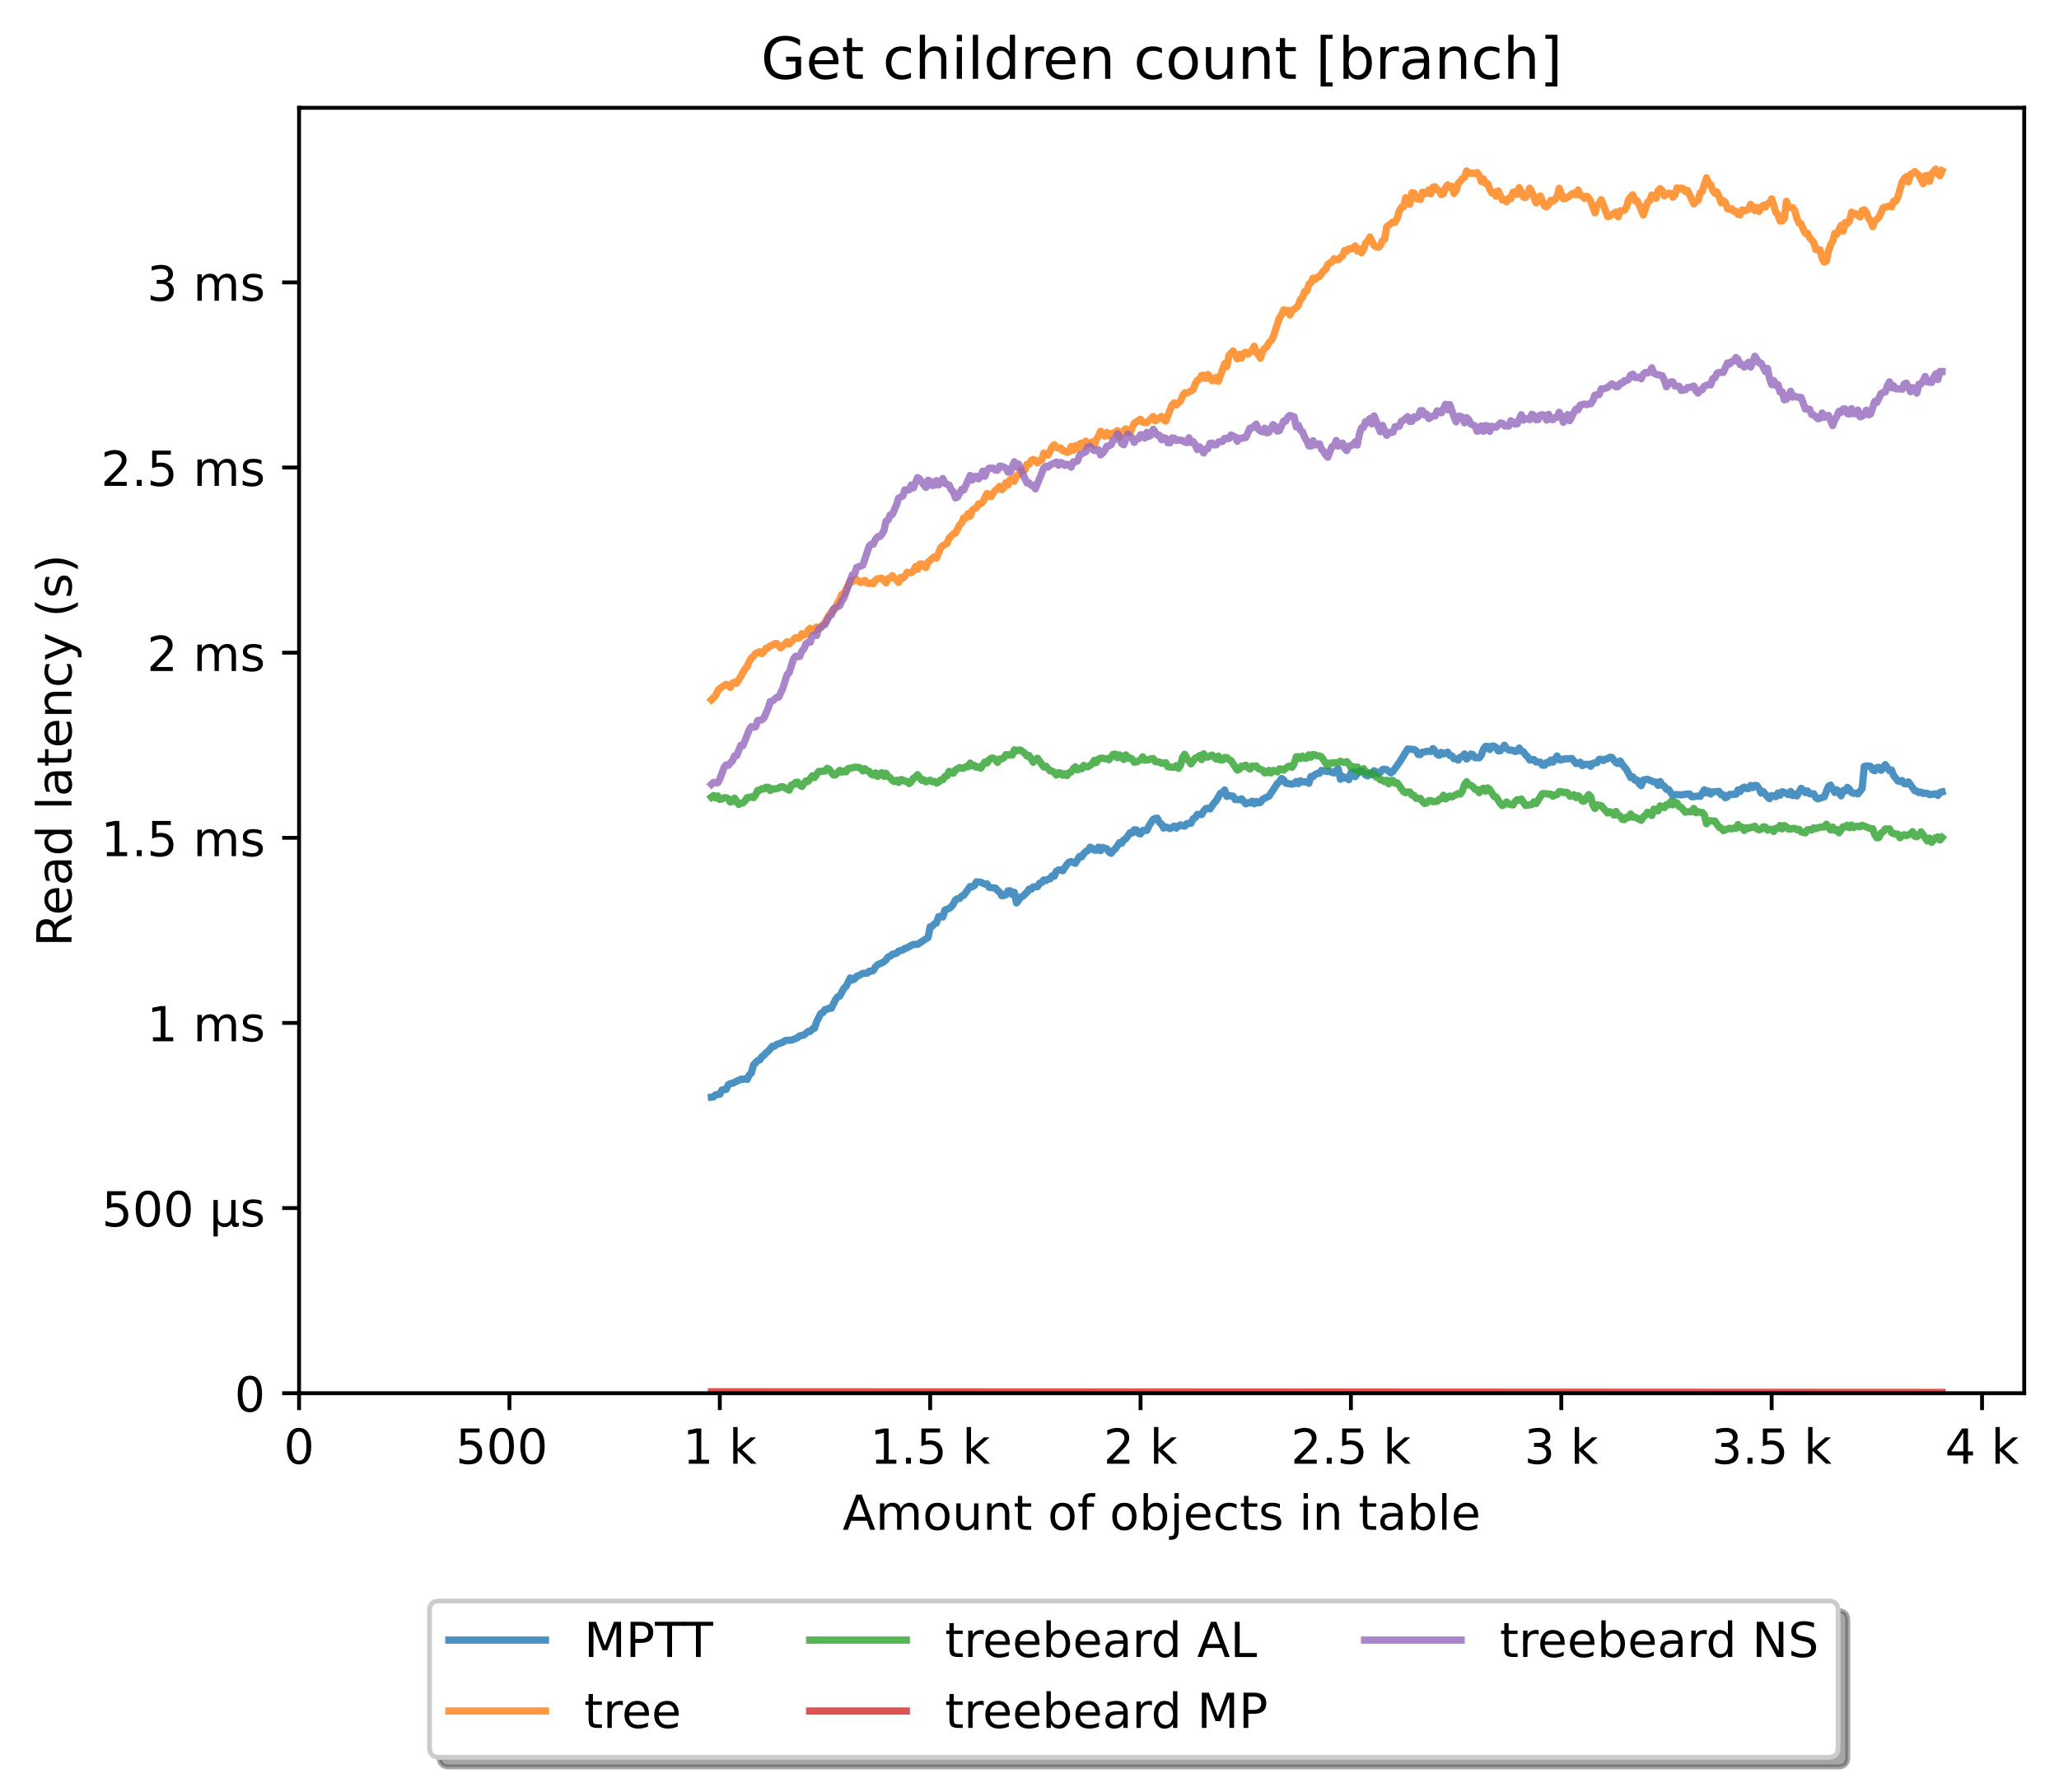 <?xml version="1.0" encoding="utf-8" standalone="no"?>
<!DOCTYPE svg PUBLIC "-//W3C//DTD SVG 1.1//EN"
  "http://www.w3.org/Graphics/SVG/1.1/DTD/svg11.dtd">
<!-- Created with matplotlib (https://matplotlib.org/) -->
<svg height="371.002pt" version="1.1" viewBox="0 0 426.229 371.002" width="426.229pt" xmlns="http://www.w3.org/2000/svg" xmlns:xlink="http://www.w3.org/1999/xlink">
 <defs>
  <style type="text/css">*{stroke-linecap:butt;stroke-linejoin:round;}</style>
 </defs>
 <g id="figure_1">
  <g id="patch_1">
   <path d="M 0 371.002 
L 426.229 371.002 
L 426.229 0 
L 0 0 
z
" style="fill:#ffffff;"/>
  </g>
  <g id="axes_1">
   <g id="patch_2">
    <path d="M 61.909 288.43 
L 419.029 288.43 
L 419.029 22.318 
L 61.909 22.318 
z
" style="fill:#ffffff;"/>
   </g>
   <g id="matplotlib.axis_1">
    <g id="xtick_1">
     <g id="line2d_1">
      <defs>
       <path d="M 0 0 
L 0 3.5 
" id="m027c3032db" style="stroke:#000000;stroke-width:0.8;"/>
      </defs>
      <g>
       <use style="stroke:#000000;stroke-width:0.8;" x="61.909" xlink:href="#m027c3032db" y="288.43"/>
      </g>
     </g>
     <g id="text_1">
      <!-- 0 -->
      <g transform="translate(58.728 303.029)scale(0.1 -0.1)">
       <defs>
        <path d="M 31.781 66.406 
Q 24.172 66.406 20.328 58.906 
Q 16.5 51.422 16.5 36.375 
Q 16.5 21.391 20.328 13.891 
Q 24.172 6.391 31.781 6.391 
Q 39.453 6.391 43.281 13.891 
Q 47.125 21.391 47.125 36.375 
Q 47.125 51.422 43.281 58.906 
Q 39.453 66.406 31.781 66.406 
z
M 31.781 74.219 
Q 44.047 74.219 50.516 64.516 
Q 56.984 54.828 56.984 36.375 
Q 56.984 17.969 50.516 8.266 
Q 44.047 -1.422 31.781 -1.422 
Q 19.531 -1.422 13.062 8.266 
Q 6.594 17.969 6.594 36.375 
Q 6.594 54.828 13.062 64.516 
Q 19.531 74.219 31.781 74.219 
z
" id="DejaVuSans-48"/>
       </defs>
       <use xlink:href="#DejaVuSans-48"/>
      </g>
     </g>
    </g>
    <g id="xtick_2">
     <g id="line2d_2">
      <g>
       <use style="stroke:#000000;stroke-width:0.8;" x="105.458" xlink:href="#m027c3032db" y="288.43"/>
      </g>
     </g>
     <g id="text_2">
      <!-- 500  -->
      <g transform="translate(94.325 303.029)scale(0.1 -0.1)">
       <defs>
        <path d="M 10.797 72.906 
L 49.516 72.906 
L 49.516 64.594 
L 19.828 64.594 
L 19.828 46.734 
Q 21.969 47.469 24.109 47.828 
Q 26.266 48.188 28.422 48.188 
Q 40.625 48.188 47.75 41.5 
Q 54.891 34.812 54.891 23.391 
Q 54.891 11.625 47.562 5.094 
Q 40.234 -1.422 26.906 -1.422 
Q 22.312 -1.422 17.547 -0.641 
Q 12.797 0.141 7.719 1.703 
L 7.719 11.625 
Q 12.109 9.234 16.797 8.062 
Q 21.484 6.891 26.703 6.891 
Q 35.156 6.891 40.078 11.328 
Q 45.016 15.766 45.016 23.391 
Q 45.016 31 40.078 35.438 
Q 35.156 39.891 26.703 39.891 
Q 22.75 39.891 18.812 39.016 
Q 14.891 38.141 10.797 36.281 
z
" id="DejaVuSans-53"/>
        <path id="DejaVuSans-32"/>
       </defs>
       <use xlink:href="#DejaVuSans-53"/>
       <use x="63.623" xlink:href="#DejaVuSans-48"/>
       <use x="127.246" xlink:href="#DejaVuSans-48"/>
       <use x="190.869" xlink:href="#DejaVuSans-32"/>
      </g>
     </g>
    </g>
    <g id="xtick_3">
     <g id="line2d_3">
      <g>
       <use style="stroke:#000000;stroke-width:0.8;" x="149.007" xlink:href="#m027c3032db" y="288.43"/>
      </g>
     </g>
     <g id="text_3">
      <!-- 1 k -->
      <g transform="translate(141.341 303.029)scale(0.1 -0.1)">
       <defs>
        <path d="M 12.406 8.297 
L 28.516 8.297 
L 28.516 63.922 
L 10.984 60.406 
L 10.984 69.391 
L 28.422 72.906 
L 38.281 72.906 
L 38.281 8.297 
L 54.391 8.297 
L 54.391 0 
L 12.406 0 
z
" id="DejaVuSans-49"/>
        <path d="M 9.078 75.984 
L 18.109 75.984 
L 18.109 31.109 
L 44.922 54.688 
L 56.391 54.688 
L 27.391 29.109 
L 57.625 0 
L 45.906 0 
L 18.109 26.703 
L 18.109 0 
L 9.078 0 
z
" id="DejaVuSans-107"/>
       </defs>
       <use xlink:href="#DejaVuSans-49"/>
       <use x="63.623" xlink:href="#DejaVuSans-32"/>
       <use x="95.41" xlink:href="#DejaVuSans-107"/>
      </g>
     </g>
    </g>
    <g id="xtick_4">
     <g id="line2d_4">
      <g>
       <use style="stroke:#000000;stroke-width:0.8;" x="192.555" xlink:href="#m027c3032db" y="288.43"/>
      </g>
     </g>
     <g id="text_4">
      <!-- 1.5 k -->
      <g transform="translate(180.119 303.029)scale(0.1 -0.1)">
       <defs>
        <path d="M 10.688 12.406 
L 21 12.406 
L 21 0 
L 10.688 0 
z
" id="DejaVuSans-46"/>
       </defs>
       <use xlink:href="#DejaVuSans-49"/>
       <use x="63.623" xlink:href="#DejaVuSans-46"/>
       <use x="95.41" xlink:href="#DejaVuSans-53"/>
       <use x="159.033" xlink:href="#DejaVuSans-32"/>
       <use x="190.82" xlink:href="#DejaVuSans-107"/>
      </g>
     </g>
    </g>
    <g id="xtick_5">
     <g id="line2d_5">
      <g>
       <use style="stroke:#000000;stroke-width:0.8;" x="236.104" xlink:href="#m027c3032db" y="288.43"/>
      </g>
     </g>
     <g id="text_5">
      <!-- 2 k -->
      <g transform="translate(228.438 303.029)scale(0.1 -0.1)">
       <defs>
        <path d="M 19.188 8.297 
L 53.609 8.297 
L 53.609 0 
L 7.328 0 
L 7.328 8.297 
Q 12.938 14.109 22.625 23.891 
Q 32.328 33.688 34.812 36.531 
Q 39.547 41.844 41.422 45.531 
Q 43.312 49.219 43.312 52.781 
Q 43.312 58.594 39.234 62.25 
Q 35.156 65.922 28.609 65.922 
Q 23.969 65.922 18.812 64.312 
Q 13.672 62.703 7.812 59.422 
L 7.812 69.391 
Q 13.766 71.781 18.938 73 
Q 24.125 74.219 28.422 74.219 
Q 39.75 74.219 46.484 68.547 
Q 53.219 62.891 53.219 53.422 
Q 53.219 48.922 51.531 44.891 
Q 49.859 40.875 45.406 35.406 
Q 44.188 33.984 37.641 27.219 
Q 31.109 20.453 19.188 8.297 
z
" id="DejaVuSans-50"/>
       </defs>
       <use xlink:href="#DejaVuSans-50"/>
       <use x="63.623" xlink:href="#DejaVuSans-32"/>
       <use x="95.41" xlink:href="#DejaVuSans-107"/>
      </g>
     </g>
    </g>
    <g id="xtick_6">
     <g id="line2d_6">
      <g>
       <use style="stroke:#000000;stroke-width:0.8;" x="279.652" xlink:href="#m027c3032db" y="288.43"/>
      </g>
     </g>
     <g id="text_6">
      <!-- 2.5 k -->
      <g transform="translate(267.216 303.029)scale(0.1 -0.1)">
       <use xlink:href="#DejaVuSans-50"/>
       <use x="63.623" xlink:href="#DejaVuSans-46"/>
       <use x="95.41" xlink:href="#DejaVuSans-53"/>
       <use x="159.033" xlink:href="#DejaVuSans-32"/>
       <use x="190.82" xlink:href="#DejaVuSans-107"/>
      </g>
     </g>
    </g>
    <g id="xtick_7">
     <g id="line2d_7">
      <g>
       <use style="stroke:#000000;stroke-width:0.8;" x="323.201" xlink:href="#m027c3032db" y="288.43"/>
      </g>
     </g>
     <g id="text_7">
      <!-- 3 k -->
      <g transform="translate(315.535 303.029)scale(0.1 -0.1)">
       <defs>
        <path d="M 40.578 39.312 
Q 47.656 37.797 51.625 33 
Q 55.609 28.219 55.609 21.188 
Q 55.609 10.406 48.188 4.484 
Q 40.766 -1.422 27.094 -1.422 
Q 22.516 -1.422 17.656 -0.516 
Q 12.797 0.391 7.625 2.203 
L 7.625 11.719 
Q 11.719 9.328 16.594 8.109 
Q 21.484 6.891 26.812 6.891 
Q 36.078 6.891 40.938 10.547 
Q 45.797 14.203 45.797 21.188 
Q 45.797 27.641 41.281 31.266 
Q 36.766 34.906 28.719 34.906 
L 20.219 34.906 
L 20.219 43.016 
L 29.109 43.016 
Q 36.375 43.016 40.234 45.922 
Q 44.094 48.828 44.094 54.297 
Q 44.094 59.906 40.109 62.906 
Q 36.141 65.922 28.719 65.922 
Q 24.656 65.922 20.016 65.031 
Q 15.375 64.156 9.812 62.312 
L 9.812 71.094 
Q 15.438 72.656 20.344 73.438 
Q 25.25 74.219 29.594 74.219 
Q 40.828 74.219 47.359 69.109 
Q 53.906 64.016 53.906 55.328 
Q 53.906 49.266 50.438 45.094 
Q 46.969 40.922 40.578 39.312 
z
" id="DejaVuSans-51"/>
       </defs>
       <use xlink:href="#DejaVuSans-51"/>
       <use x="63.623" xlink:href="#DejaVuSans-32"/>
       <use x="95.41" xlink:href="#DejaVuSans-107"/>
      </g>
     </g>
    </g>
    <g id="xtick_8">
     <g id="line2d_8">
      <g>
       <use style="stroke:#000000;stroke-width:0.8;" x="366.749" xlink:href="#m027c3032db" y="288.43"/>
      </g>
     </g>
     <g id="text_8">
      <!-- 3.5 k -->
      <g transform="translate(354.313 303.029)scale(0.1 -0.1)">
       <use xlink:href="#DejaVuSans-51"/>
       <use x="63.623" xlink:href="#DejaVuSans-46"/>
       <use x="95.41" xlink:href="#DejaVuSans-53"/>
       <use x="159.033" xlink:href="#DejaVuSans-32"/>
       <use x="190.82" xlink:href="#DejaVuSans-107"/>
      </g>
     </g>
    </g>
    <g id="xtick_9">
     <g id="line2d_9">
      <g>
       <use style="stroke:#000000;stroke-width:0.8;" x="410.298" xlink:href="#m027c3032db" y="288.43"/>
      </g>
     </g>
     <g id="text_9">
      <!-- 4 k -->
      <g transform="translate(402.632 303.029)scale(0.1 -0.1)">
       <defs>
        <path d="M 37.797 64.312 
L 12.891 25.391 
L 37.797 25.391 
z
M 35.203 72.906 
L 47.609 72.906 
L 47.609 25.391 
L 58.016 25.391 
L 58.016 17.188 
L 47.609 17.188 
L 47.609 0 
L 37.797 0 
L 37.797 17.188 
L 4.891 17.188 
L 4.891 26.703 
z
" id="DejaVuSans-52"/>
       </defs>
       <use xlink:href="#DejaVuSans-52"/>
       <use x="63.623" xlink:href="#DejaVuSans-32"/>
       <use x="95.41" xlink:href="#DejaVuSans-107"/>
      </g>
     </g>
    </g>
    <g id="text_10">
     <!-- Amount of objects in table -->
     <g transform="translate(174.411 316.707)scale(0.1 -0.1)">
      <defs>
       <path d="M 34.188 63.188 
L 20.797 26.906 
L 47.609 26.906 
z
M 28.609 72.906 
L 39.797 72.906 
L 67.578 0 
L 57.328 0 
L 50.688 18.703 
L 17.828 18.703 
L 11.188 0 
L 0.781 0 
z
" id="DejaVuSans-65"/>
       <path d="M 52 44.188 
Q 55.375 50.25 60.062 53.125 
Q 64.75 56 71.094 56 
Q 79.641 56 84.281 50.016 
Q 88.922 44.047 88.922 33.016 
L 88.922 0 
L 79.891 0 
L 79.891 32.719 
Q 79.891 40.578 77.094 44.375 
Q 74.312 48.188 68.609 48.188 
Q 61.625 48.188 57.562 43.547 
Q 53.516 38.922 53.516 30.906 
L 53.516 0 
L 44.484 0 
L 44.484 32.719 
Q 44.484 40.625 41.703 44.406 
Q 38.922 48.188 33.109 48.188 
Q 26.219 48.188 22.156 43.531 
Q 18.109 38.875 18.109 30.906 
L 18.109 0 
L 9.078 0 
L 9.078 54.688 
L 18.109 54.688 
L 18.109 46.188 
Q 21.188 51.219 25.484 53.609 
Q 29.781 56 35.688 56 
Q 41.656 56 45.828 52.969 
Q 50 49.953 52 44.188 
z
" id="DejaVuSans-109"/>
       <path d="M 30.609 48.391 
Q 23.391 48.391 19.188 42.75 
Q 14.984 37.109 14.984 27.297 
Q 14.984 17.484 19.156 11.844 
Q 23.344 6.203 30.609 6.203 
Q 37.797 6.203 41.984 11.859 
Q 46.188 17.531 46.188 27.297 
Q 46.188 37.016 41.984 42.703 
Q 37.797 48.391 30.609 48.391 
z
M 30.609 56 
Q 42.328 56 49.016 48.375 
Q 55.719 40.766 55.719 27.297 
Q 55.719 13.875 49.016 6.219 
Q 42.328 -1.422 30.609 -1.422 
Q 18.844 -1.422 12.172 6.219 
Q 5.516 13.875 5.516 27.297 
Q 5.516 40.766 12.172 48.375 
Q 18.844 56 30.609 56 
z
" id="DejaVuSans-111"/>
       <path d="M 8.5 21.578 
L 8.5 54.688 
L 17.484 54.688 
L 17.484 21.922 
Q 17.484 14.156 20.5 10.266 
Q 23.531 6.391 29.594 6.391 
Q 36.859 6.391 41.078 11.031 
Q 45.312 15.672 45.312 23.688 
L 45.312 54.688 
L 54.297 54.688 
L 54.297 0 
L 45.312 0 
L 45.312 8.406 
Q 42.047 3.422 37.719 1 
Q 33.406 -1.422 27.688 -1.422 
Q 18.266 -1.422 13.375 4.438 
Q 8.5 10.297 8.5 21.578 
z
M 31.109 56 
z
" id="DejaVuSans-117"/>
       <path d="M 54.891 33.016 
L 54.891 0 
L 45.906 0 
L 45.906 32.719 
Q 45.906 40.484 42.875 44.328 
Q 39.844 48.188 33.797 48.188 
Q 26.516 48.188 22.312 43.547 
Q 18.109 38.922 18.109 30.906 
L 18.109 0 
L 9.078 0 
L 9.078 54.688 
L 18.109 54.688 
L 18.109 46.188 
Q 21.344 51.125 25.703 53.562 
Q 30.078 56 35.797 56 
Q 45.219 56 50.047 50.172 
Q 54.891 44.344 54.891 33.016 
z
" id="DejaVuSans-110"/>
       <path d="M 18.312 70.219 
L 18.312 54.688 
L 36.812 54.688 
L 36.812 47.703 
L 18.312 47.703 
L 18.312 18.016 
Q 18.312 11.328 20.141 9.422 
Q 21.969 7.516 27.594 7.516 
L 36.812 7.516 
L 36.812 0 
L 27.594 0 
Q 17.188 0 13.234 3.875 
Q 9.281 7.766 9.281 18.016 
L 9.281 47.703 
L 2.688 47.703 
L 2.688 54.688 
L 9.281 54.688 
L 9.281 70.219 
z
" id="DejaVuSans-116"/>
       <path d="M 37.109 75.984 
L 37.109 68.5 
L 28.516 68.5 
Q 23.688 68.5 21.797 66.547 
Q 19.922 64.594 19.922 59.516 
L 19.922 54.688 
L 34.719 54.688 
L 34.719 47.703 
L 19.922 47.703 
L 19.922 0 
L 10.891 0 
L 10.891 47.703 
L 2.297 47.703 
L 2.297 54.688 
L 10.891 54.688 
L 10.891 58.5 
Q 10.891 67.625 15.141 71.797 
Q 19.391 75.984 28.609 75.984 
z
" id="DejaVuSans-102"/>
       <path d="M 48.688 27.297 
Q 48.688 37.203 44.609 42.844 
Q 40.531 48.484 33.406 48.484 
Q 26.266 48.484 22.188 42.844 
Q 18.109 37.203 18.109 27.297 
Q 18.109 17.391 22.188 11.75 
Q 26.266 6.109 33.406 6.109 
Q 40.531 6.109 44.609 11.75 
Q 48.688 17.391 48.688 27.297 
z
M 18.109 46.391 
Q 20.953 51.266 25.266 53.625 
Q 29.594 56 35.594 56 
Q 45.562 56 51.781 48.094 
Q 58.016 40.188 58.016 27.297 
Q 58.016 14.406 51.781 6.484 
Q 45.562 -1.422 35.594 -1.422 
Q 29.594 -1.422 25.266 0.953 
Q 20.953 3.328 18.109 8.203 
L 18.109 0 
L 9.078 0 
L 9.078 75.984 
L 18.109 75.984 
z
" id="DejaVuSans-98"/>
       <path d="M 9.422 54.688 
L 18.406 54.688 
L 18.406 -0.984 
Q 18.406 -11.422 14.422 -16.109 
Q 10.453 -20.797 1.609 -20.797 
L -1.812 -20.797 
L -1.812 -13.188 
L 0.594 -13.188 
Q 5.719 -13.188 7.562 -10.812 
Q 9.422 -8.453 9.422 -0.984 
z
M 9.422 75.984 
L 18.406 75.984 
L 18.406 64.594 
L 9.422 64.594 
z
" id="DejaVuSans-106"/>
       <path d="M 56.203 29.594 
L 56.203 25.203 
L 14.891 25.203 
Q 15.484 15.922 20.484 11.062 
Q 25.484 6.203 34.422 6.203 
Q 39.594 6.203 44.453 7.469 
Q 49.312 8.734 54.109 11.281 
L 54.109 2.781 
Q 49.266 0.734 44.188 -0.344 
Q 39.109 -1.422 33.891 -1.422 
Q 20.797 -1.422 13.156 6.188 
Q 5.516 13.812 5.516 26.812 
Q 5.516 40.234 12.766 48.109 
Q 20.016 56 32.328 56 
Q 43.359 56 49.781 48.891 
Q 56.203 41.797 56.203 29.594 
z
M 47.219 32.234 
Q 47.125 39.594 43.094 43.984 
Q 39.062 48.391 32.422 48.391 
Q 24.906 48.391 20.391 44.141 
Q 15.875 39.891 15.188 32.172 
z
" id="DejaVuSans-101"/>
       <path d="M 48.781 52.594 
L 48.781 44.188 
Q 44.969 46.297 41.141 47.344 
Q 37.312 48.391 33.406 48.391 
Q 24.656 48.391 19.812 42.844 
Q 14.984 37.312 14.984 27.297 
Q 14.984 17.281 19.812 11.734 
Q 24.656 6.203 33.406 6.203 
Q 37.312 6.203 41.141 7.25 
Q 44.969 8.297 48.781 10.406 
L 48.781 2.094 
Q 45.016 0.344 40.984 -0.531 
Q 36.969 -1.422 32.422 -1.422 
Q 20.062 -1.422 12.781 6.344 
Q 5.516 14.109 5.516 27.297 
Q 5.516 40.672 12.859 48.328 
Q 20.219 56 33.016 56 
Q 37.156 56 41.109 55.141 
Q 45.062 54.297 48.781 52.594 
z
" id="DejaVuSans-99"/>
       <path d="M 44.281 53.078 
L 44.281 44.578 
Q 40.484 46.531 36.375 47.5 
Q 32.281 48.484 27.875 48.484 
Q 21.188 48.484 17.844 46.438 
Q 14.5 44.391 14.5 40.281 
Q 14.5 37.156 16.891 35.375 
Q 19.281 33.594 26.516 31.984 
L 29.594 31.297 
Q 39.156 29.25 43.188 25.516 
Q 47.219 21.781 47.219 15.094 
Q 47.219 7.469 41.188 3.016 
Q 35.156 -1.422 24.609 -1.422 
Q 20.219 -1.422 15.453 -0.562 
Q 10.688 0.297 5.422 2 
L 5.422 11.281 
Q 10.406 8.688 15.234 7.391 
Q 20.062 6.109 24.812 6.109 
Q 31.156 6.109 34.562 8.281 
Q 37.984 10.453 37.984 14.406 
Q 37.984 18.062 35.516 20.016 
Q 33.062 21.969 24.703 23.781 
L 21.578 24.516 
Q 13.234 26.266 9.516 29.906 
Q 5.812 33.547 5.812 39.891 
Q 5.812 47.609 11.281 51.797 
Q 16.75 56 26.812 56 
Q 31.781 56 36.172 55.266 
Q 40.578 54.547 44.281 53.078 
z
" id="DejaVuSans-115"/>
       <path d="M 9.422 54.688 
L 18.406 54.688 
L 18.406 0 
L 9.422 0 
z
M 9.422 75.984 
L 18.406 75.984 
L 18.406 64.594 
L 9.422 64.594 
z
" id="DejaVuSans-105"/>
       <path d="M 34.281 27.484 
Q 23.391 27.484 19.188 25 
Q 14.984 22.516 14.984 16.5 
Q 14.984 11.719 18.141 8.906 
Q 21.297 6.109 26.703 6.109 
Q 34.188 6.109 38.703 11.406 
Q 43.219 16.703 43.219 25.484 
L 43.219 27.484 
z
M 52.203 31.203 
L 52.203 0 
L 43.219 0 
L 43.219 8.297 
Q 40.141 3.328 35.547 0.953 
Q 30.953 -1.422 24.312 -1.422 
Q 15.922 -1.422 10.953 3.297 
Q 6 8.016 6 15.922 
Q 6 25.141 12.172 29.828 
Q 18.359 34.516 30.609 34.516 
L 43.219 34.516 
L 43.219 35.406 
Q 43.219 41.609 39.141 45 
Q 35.062 48.391 27.688 48.391 
Q 23 48.391 18.547 47.266 
Q 14.109 46.141 10.016 43.891 
L 10.016 52.203 
Q 14.938 54.109 19.578 55.047 
Q 24.219 56 28.609 56 
Q 40.484 56 46.344 49.844 
Q 52.203 43.703 52.203 31.203 
z
" id="DejaVuSans-97"/>
       <path d="M 9.422 75.984 
L 18.406 75.984 
L 18.406 0 
L 9.422 0 
z
" id="DejaVuSans-108"/>
      </defs>
      <use xlink:href="#DejaVuSans-65"/>
      <use x="68.408" xlink:href="#DejaVuSans-109"/>
      <use x="165.82" xlink:href="#DejaVuSans-111"/>
      <use x="227.002" xlink:href="#DejaVuSans-117"/>
      <use x="290.381" xlink:href="#DejaVuSans-110"/>
      <use x="353.76" xlink:href="#DejaVuSans-116"/>
      <use x="392.969" xlink:href="#DejaVuSans-32"/>
      <use x="424.756" xlink:href="#DejaVuSans-111"/>
      <use x="485.938" xlink:href="#DejaVuSans-102"/>
      <use x="521.143" xlink:href="#DejaVuSans-32"/>
      <use x="552.93" xlink:href="#DejaVuSans-111"/>
      <use x="614.111" xlink:href="#DejaVuSans-98"/>
      <use x="677.588" xlink:href="#DejaVuSans-106"/>
      <use x="705.371" xlink:href="#DejaVuSans-101"/>
      <use x="766.895" xlink:href="#DejaVuSans-99"/>
      <use x="821.875" xlink:href="#DejaVuSans-116"/>
      <use x="861.084" xlink:href="#DejaVuSans-115"/>
      <use x="913.184" xlink:href="#DejaVuSans-32"/>
      <use x="944.971" xlink:href="#DejaVuSans-105"/>
      <use x="972.754" xlink:href="#DejaVuSans-110"/>
      <use x="1036.133" xlink:href="#DejaVuSans-32"/>
      <use x="1067.92" xlink:href="#DejaVuSans-116"/>
      <use x="1107.129" xlink:href="#DejaVuSans-97"/>
      <use x="1168.408" xlink:href="#DejaVuSans-98"/>
      <use x="1231.885" xlink:href="#DejaVuSans-108"/>
      <use x="1259.668" xlink:href="#DejaVuSans-101"/>
     </g>
    </g>
   </g>
   <g id="matplotlib.axis_2">
    <g id="ytick_1">
     <g id="line2d_10">
      <defs>
       <path d="M 0 0 
L -3.5 0 
" id="me7320f119b" style="stroke:#000000;stroke-width:0.8;"/>
      </defs>
      <g>
       <use style="stroke:#000000;stroke-width:0.8;" x="61.909" xlink:href="#me7320f119b" y="288.43"/>
      </g>
     </g>
     <g id="text_11">
      <!-- 0 -->
      <g transform="translate(48.547 292.229)scale(0.1 -0.1)">
       <use xlink:href="#DejaVuSans-48"/>
      </g>
     </g>
    </g>
    <g id="ytick_2">
     <g id="line2d_11">
      <g>
       <use style="stroke:#000000;stroke-width:0.8;" x="61.909" xlink:href="#me7320f119b" y="250.102"/>
      </g>
     </g>
     <g id="text_12">
      <!-- 500 µs -->
      <g transform="translate(21.072 253.901)scale(0.1 -0.1)">
       <defs>
        <path d="M 8.5 -20.797 
L 8.5 54.688 
L 17.484 54.688 
L 17.484 20.703 
Q 17.484 13.625 20.844 10 
Q 24.219 6.391 30.812 6.391 
Q 38.031 6.391 41.672 10.484 
Q 45.312 14.594 45.312 22.797 
L 45.312 54.688 
L 54.297 54.688 
L 54.297 12.594 
Q 54.297 9.672 55.141 8.281 
Q 56 6.891 57.812 6.891 
Q 58.25 6.891 59.031 7.156 
Q 59.812 7.422 61.188 8.016 
L 61.188 0.781 
Q 59.188 -0.344 57.391 -0.875 
Q 55.609 -1.422 53.906 -1.422 
Q 50.531 -1.422 48.531 0.484 
Q 46.531 2.391 45.797 6.297 
Q 43.359 2.438 39.812 0.5 
Q 36.281 -1.422 31.5 -1.422 
Q 26.516 -1.422 23.016 0.484 
Q 19.531 2.391 17.484 6.203 
L 17.484 -20.797 
z
" id="DejaVuSans-181"/>
       </defs>
       <use xlink:href="#DejaVuSans-53"/>
       <use x="63.623" xlink:href="#DejaVuSans-48"/>
       <use x="127.246" xlink:href="#DejaVuSans-48"/>
       <use x="190.869" xlink:href="#DejaVuSans-32"/>
       <use x="222.656" xlink:href="#DejaVuSans-181"/>
       <use x="286.279" xlink:href="#DejaVuSans-115"/>
      </g>
     </g>
    </g>
    <g id="ytick_3">
     <g id="line2d_12">
      <g>
       <use style="stroke:#000000;stroke-width:0.8;" x="61.909" xlink:href="#me7320f119b" y="211.774"/>
      </g>
     </g>
     <g id="text_13">
      <!-- 1 ms -->
      <g transform="translate(30.419 215.573)scale(0.1 -0.1)">
       <use xlink:href="#DejaVuSans-49"/>
       <use x="63.623" xlink:href="#DejaVuSans-32"/>
       <use x="95.41" xlink:href="#DejaVuSans-109"/>
       <use x="192.822" xlink:href="#DejaVuSans-115"/>
      </g>
     </g>
    </g>
    <g id="ytick_4">
     <g id="line2d_13">
      <g>
       <use style="stroke:#000000;stroke-width:0.8;" x="61.909" xlink:href="#me7320f119b" y="173.446"/>
      </g>
     </g>
     <g id="text_14">
      <!-- 1.5 ms -->
      <g transform="translate(20.878 177.245)scale(0.1 -0.1)">
       <use xlink:href="#DejaVuSans-49"/>
       <use x="63.623" xlink:href="#DejaVuSans-46"/>
       <use x="95.41" xlink:href="#DejaVuSans-53"/>
       <use x="159.033" xlink:href="#DejaVuSans-32"/>
       <use x="190.82" xlink:href="#DejaVuSans-109"/>
       <use x="288.232" xlink:href="#DejaVuSans-115"/>
      </g>
     </g>
    </g>
    <g id="ytick_5">
     <g id="line2d_14">
      <g>
       <use style="stroke:#000000;stroke-width:0.8;" x="61.909" xlink:href="#me7320f119b" y="135.118"/>
      </g>
     </g>
     <g id="text_15">
      <!-- 2 ms -->
      <g transform="translate(30.419 138.917)scale(0.1 -0.1)">
       <use xlink:href="#DejaVuSans-50"/>
       <use x="63.623" xlink:href="#DejaVuSans-32"/>
       <use x="95.41" xlink:href="#DejaVuSans-109"/>
       <use x="192.822" xlink:href="#DejaVuSans-115"/>
      </g>
     </g>
    </g>
    <g id="ytick_6">
     <g id="line2d_15">
      <g>
       <use style="stroke:#000000;stroke-width:0.8;" x="61.909" xlink:href="#me7320f119b" y="96.79"/>
      </g>
     </g>
     <g id="text_16">
      <!-- 2.5 ms -->
      <g transform="translate(20.878 100.589)scale(0.1 -0.1)">
       <use xlink:href="#DejaVuSans-50"/>
       <use x="63.623" xlink:href="#DejaVuSans-46"/>
       <use x="95.41" xlink:href="#DejaVuSans-53"/>
       <use x="159.033" xlink:href="#DejaVuSans-32"/>
       <use x="190.82" xlink:href="#DejaVuSans-109"/>
       <use x="288.232" xlink:href="#DejaVuSans-115"/>
      </g>
     </g>
    </g>
    <g id="ytick_7">
     <g id="line2d_16">
      <g>
       <use style="stroke:#000000;stroke-width:0.8;" x="61.909" xlink:href="#me7320f119b" y="58.462"/>
      </g>
     </g>
     <g id="text_17">
      <!-- 3 ms -->
      <g transform="translate(30.419 62.261)scale(0.1 -0.1)">
       <use xlink:href="#DejaVuSans-51"/>
       <use x="63.623" xlink:href="#DejaVuSans-32"/>
       <use x="95.41" xlink:href="#DejaVuSans-109"/>
       <use x="192.822" xlink:href="#DejaVuSans-115"/>
      </g>
     </g>
    </g>
    <g id="text_18">
     <!-- Read latency (s) -->
     <g transform="translate(14.798 195.99)rotate(-90)scale(0.1 -0.1)">
      <defs>
       <path d="M 44.391 34.188 
Q 47.562 33.109 50.562 29.594 
Q 53.562 26.078 56.594 19.922 
L 66.609 0 
L 56 0 
L 46.688 18.703 
Q 43.062 26.031 39.672 28.422 
Q 36.281 30.812 30.422 30.812 
L 19.672 30.812 
L 19.672 0 
L 9.812 0 
L 9.812 72.906 
L 32.078 72.906 
Q 44.578 72.906 50.734 67.672 
Q 56.891 62.453 56.891 51.906 
Q 56.891 45.016 53.688 40.469 
Q 50.484 35.938 44.391 34.188 
z
M 19.672 64.797 
L 19.672 38.922 
L 32.078 38.922 
Q 39.203 38.922 42.844 42.219 
Q 46.484 45.516 46.484 51.906 
Q 46.484 58.297 42.844 61.547 
Q 39.203 64.797 32.078 64.797 
z
" id="DejaVuSans-82"/>
       <path d="M 45.406 46.391 
L 45.406 75.984 
L 54.391 75.984 
L 54.391 0 
L 45.406 0 
L 45.406 8.203 
Q 42.578 3.328 38.25 0.953 
Q 33.938 -1.422 27.875 -1.422 
Q 17.969 -1.422 11.734 6.484 
Q 5.516 14.406 5.516 27.297 
Q 5.516 40.188 11.734 48.094 
Q 17.969 56 27.875 56 
Q 33.938 56 38.25 53.625 
Q 42.578 51.266 45.406 46.391 
z
M 14.797 27.297 
Q 14.797 17.391 18.875 11.75 
Q 22.953 6.109 30.078 6.109 
Q 37.203 6.109 41.297 11.75 
Q 45.406 17.391 45.406 27.297 
Q 45.406 37.203 41.297 42.844 
Q 37.203 48.484 30.078 48.484 
Q 22.953 48.484 18.875 42.844 
Q 14.797 37.203 14.797 27.297 
z
" id="DejaVuSans-100"/>
       <path d="M 32.172 -5.078 
Q 28.375 -14.844 24.75 -17.812 
Q 21.141 -20.797 15.094 -20.797 
L 7.906 -20.797 
L 7.906 -13.281 
L 13.188 -13.281 
Q 16.891 -13.281 18.938 -11.516 
Q 21 -9.766 23.484 -3.219 
L 25.094 0.875 
L 2.984 54.688 
L 12.5 54.688 
L 29.594 11.922 
L 46.688 54.688 
L 56.203 54.688 
z
" id="DejaVuSans-121"/>
       <path d="M 31 75.875 
Q 24.469 64.656 21.281 53.656 
Q 18.109 42.672 18.109 31.391 
Q 18.109 20.125 21.312 9.062 
Q 24.516 -2 31 -13.188 
L 23.188 -13.188 
Q 15.875 -1.703 12.234 9.375 
Q 8.594 20.453 8.594 31.391 
Q 8.594 42.281 12.203 53.312 
Q 15.828 64.359 23.188 75.875 
z
" id="DejaVuSans-40"/>
       <path d="M 8.016 75.875 
L 15.828 75.875 
Q 23.141 64.359 26.781 53.312 
Q 30.422 42.281 30.422 31.391 
Q 30.422 20.453 26.781 9.375 
Q 23.141 -1.703 15.828 -13.188 
L 8.016 -13.188 
Q 14.5 -2 17.703 9.062 
Q 20.906 20.125 20.906 31.391 
Q 20.906 42.672 17.703 53.656 
Q 14.5 64.656 8.016 75.875 
z
" id="DejaVuSans-41"/>
      </defs>
      <use xlink:href="#DejaVuSans-82"/>
      <use x="64.982" xlink:href="#DejaVuSans-101"/>
      <use x="126.506" xlink:href="#DejaVuSans-97"/>
      <use x="187.785" xlink:href="#DejaVuSans-100"/>
      <use x="251.262" xlink:href="#DejaVuSans-32"/>
      <use x="283.049" xlink:href="#DejaVuSans-108"/>
      <use x="310.832" xlink:href="#DejaVuSans-97"/>
      <use x="372.111" xlink:href="#DejaVuSans-116"/>
      <use x="411.32" xlink:href="#DejaVuSans-101"/>
      <use x="472.844" xlink:href="#DejaVuSans-110"/>
      <use x="536.223" xlink:href="#DejaVuSans-99"/>
      <use x="591.203" xlink:href="#DejaVuSans-121"/>
      <use x="650.383" xlink:href="#DejaVuSans-32"/>
      <use x="682.17" xlink:href="#DejaVuSans-40"/>
      <use x="721.184" xlink:href="#DejaVuSans-115"/>
      <use x="773.283" xlink:href="#DejaVuSans-41"/>
     </g>
    </g>
   </g>
   <g id="line2d_17">
    <path clip-path="url(#p330b739390)" d="M 147.265 227.136 
L 147.7 227.088 
L 148.136 226.646 
L 149.007 226.54 
L 149.442 225.656 
L 150.313 225.526 
L 150.748 224.596 
L 151.184 224.335 
L 151.619 224.281 
L 153.361 223.418 
L 153.797 223.466 
L 154.232 223.315 
L 154.668 223.465 
L 155.103 222.557 
L 155.539 222.149 
L 155.974 220.468 
L 156.845 219.549 
L 157.281 219.429 
L 157.716 218.746 
L 158.152 218.471 
L 158.587 217.961 
L 159.023 217.63 
L 159.894 216.598 
L 160.329 216.595 
L 160.765 216.224 
L 161.636 215.929 
L 162.071 215.752 
L 162.507 215.445 
L 162.942 215.35 
L 163.813 215.36 
L 165.119 214.82 
L 165.555 214.456 
L 166.426 214.27 
L 167.297 213.541 
L 167.732 213.526 
L 168.168 213.005 
L 168.603 212.891 
L 169.039 211.532 
L 169.91 209.815 
L 170.345 209.64 
L 170.781 209.011 
L 171.216 208.966 
L 171.652 208.698 
L 172.087 208.746 
L 172.958 206.946 
L 173.394 206.373 
L 173.829 206.23 
L 174.7 204.593 
L 175.136 204.217 
L 176.007 202.46 
L 176.442 202.891 
L 176.878 202.692 
L 177.313 202.13 
L 177.749 201.994 
L 178.62 201.507 
L 179.49 201.482 
L 179.926 201.059 
L 180.361 201.073 
L 180.797 200.896 
L 181.232 200.145 
L 181.668 199.725 
L 182.974 199.122 
L 183.41 198.717 
L 183.845 198.125 
L 184.281 197.951 
L 184.716 197.582 
L 185.587 197.361 
L 186.023 196.909 
L 186.894 196.657 
L 187.329 196.324 
L 187.765 196.245 
L 188.636 195.721 
L 189.071 195.52 
L 189.942 195.505 
L 190.813 194.933 
L 192.12 194.084 
L 192.555 191.853 
L 192.991 191.755 
L 193.426 191.258 
L 193.862 191.067 
L 194.297 189.767 
L 194.732 189.7 
L 195.168 189.842 
L 195.603 188.4 
L 196.474 188.077 
L 196.91 187.739 
L 197.345 187.165 
L 197.781 186.31 
L 198.216 186.041 
L 198.652 186.005 
L 199.087 185.502 
L 199.523 185.321 
L 200.829 183.532 
L 201.265 183.58 
L 201.7 183.336 
L 202.136 182.566 
L 203.007 182.64 
L 203.878 183.025 
L 204.313 182.99 
L 204.749 183.7 
L 206.055 183.858 
L 206.491 184.355 
L 206.926 184.673 
L 207.362 185.424 
L 207.797 185.401 
L 208.233 185.225 
L 208.668 184.432 
L 209.104 184.416 
L 209.539 185.187 
L 209.974 184.73 
L 210.41 186.926 
L 210.845 186.427 
L 211.281 185.701 
L 211.716 185.58 
L 212.587 184.736 
L 213.023 184.063 
L 213.458 184.107 
L 213.894 183.607 
L 214.765 183.574 
L 215.2 182.857 
L 215.636 182.714 
L 216.071 182.163 
L 216.507 182.32 
L 216.942 182.021 
L 217.378 181.931 
L 217.813 181.304 
L 218.249 181.41 
L 218.684 180.369 
L 219.12 180.112 
L 219.555 180.08 
L 219.991 180.265 
L 220.862 178.967 
L 221.297 178.495 
L 221.733 178.352 
L 222.604 178.728 
L 223.475 177.294 
L 223.91 177.386 
L 224.346 176.722 
L 224.781 176.263 
L 225.216 176.08 
L 225.652 175.385 
L 226.087 175.591 
L 226.523 176.001 
L 226.958 176.019 
L 227.394 175.38 
L 227.829 176.09 
L 228.265 175.446 
L 229.136 175.745 
L 229.571 176.401 
L 230.007 176.661 
L 230.442 176.095 
L 230.878 175.739 
L 231.749 174.458 
L 232.184 174.568 
L 232.62 173.883 
L 233.055 173.638 
L 233.926 172.396 
L 234.362 172.468 
L 234.797 171.781 
L 235.233 171.799 
L 235.668 172.5 
L 236.104 172.642 
L 236.539 171.942 
L 237.41 171.908 
L 237.846 170.962 
L 238.717 169.622 
L 239.152 169.425 
L 239.588 169.39 
L 240.023 170.3 
L 240.458 170.608 
L 240.894 171.443 
L 241.329 171.181 
L 242.2 171.542 
L 243.071 171.019 
L 243.507 171.445 
L 243.942 171.005 
L 244.378 170.761 
L 244.813 170.979 
L 245.249 171.035 
L 245.684 170.527 
L 246.555 170.431 
L 246.991 169.505 
L 247.426 169.284 
L 247.862 168.607 
L 248.733 168.639 
L 249.168 167.915 
L 249.604 167.412 
L 250.039 167.317 
L 250.475 167.477 
L 251.346 166.213 
L 251.781 165.743 
L 252.652 164.232 
L 253.088 164.033 
L 253.523 163.547 
L 253.959 164.876 
L 254.394 164.73 
L 255.265 164.819 
L 255.7 165.54 
L 256.571 165.544 
L 257.007 165.375 
L 257.878 166.424 
L 258.313 166.186 
L 258.749 166.22 
L 259.184 165.868 
L 259.62 166.407 
L 260.055 165.898 
L 260.491 166.223 
L 260.926 166.118 
L 261.362 165.473 
L 262.668 164.833 
L 263.539 163.55 
L 264.41 162.218 
L 264.846 161.826 
L 265.281 161.159 
L 265.717 161.428 
L 266.152 162.126 
L 267.459 162.349 
L 267.894 162.242 
L 268.33 161.804 
L 268.765 162.238 
L 269.201 161.633 
L 269.636 161.869 
L 270.507 161.869 
L 270.942 162.159 
L 271.378 160.747 
L 271.813 160.771 
L 272.249 160.354 
L 272.684 160.122 
L 273.12 160.096 
L 273.555 159.494 
L 274.426 159.657 
L 274.862 159.737 
L 275.297 159.694 
L 275.733 159.918 
L 276.168 160.011 
L 276.604 159.459 
L 277.039 159.209 
L 277.475 161.328 
L 277.91 160.687 
L 278.346 161.075 
L 278.781 160.948 
L 279.217 161.422 
L 279.652 159.977 
L 280.088 159.816 
L 280.523 160.793 
L 281.394 159.575 
L 281.83 159.619 
L 282.265 159.875 
L 282.701 160.467 
L 283.136 160.63 
L 283.572 160.033 
L 284.007 160.388 
L 284.443 159.574 
L 284.878 159.785 
L 285.314 160.179 
L 285.749 159.87 
L 286.184 159.317 
L 286.62 159.256 
L 287.055 159.347 
L 287.926 160.02 
L 288.362 159.666 
L 289.668 157.865 
L 291.41 155.053 
L 292.717 155.16 
L 293.152 155.416 
L 293.588 156.202 
L 294.023 156.2 
L 294.459 155.719 
L 294.894 155.687 
L 295.33 155.53 
L 296.201 155.571 
L 296.636 154.975 
L 297.072 155.462 
L 297.507 156.179 
L 297.943 156.368 
L 298.378 155.767 
L 298.814 156.078 
L 299.685 155.719 
L 300.12 156.405 
L 300.556 156.483 
L 300.991 157.088 
L 301.426 157.083 
L 301.862 157.362 
L 302.297 156.746 
L 302.733 156.644 
L 303.168 156.085 
L 303.604 157.148 
L 304.039 156.757 
L 304.475 156.104 
L 304.91 156.23 
L 305.346 156.869 
L 306.217 156.882 
L 306.652 156.301 
L 307.088 155.085 
L 307.523 154.52 
L 307.959 154.528 
L 308.394 155.164 
L 308.83 154.466 
L 309.265 154.468 
L 309.701 154.751 
L 310.136 155.448 
L 310.572 155.433 
L 311.443 154.279 
L 311.878 154.954 
L 312.314 155.26 
L 313.185 155.329 
L 313.62 155.577 
L 314.056 155.499 
L 314.491 154.855 
L 314.927 155.506 
L 315.362 155.637 
L 315.798 156.268 
L 316.233 156.667 
L 316.668 157.341 
L 317.539 157.237 
L 317.975 157.757 
L 318.846 157.776 
L 319.281 158.41 
L 319.717 158.421 
L 320.152 157.86 
L 320.588 157.94 
L 321.023 157.352 
L 321.459 157.787 
L 322.33 156.51 
L 322.765 157.271 
L 323.201 157.331 
L 323.636 157.12 
L 324.943 157.069 
L 325.378 157.019 
L 326.249 158.075 
L 326.685 158.039 
L 327.12 157.803 
L 327.556 158.501 
L 327.991 158.233 
L 328.862 158.223 
L 329.298 158.63 
L 329.733 158.009 
L 330.604 157.887 
L 331.04 157.186 
L 331.475 157.198 
L 331.91 157.46 
L 332.346 157.158 
L 332.781 157.082 
L 333.217 156.769 
L 333.652 156.796 
L 334.523 157.887 
L 334.959 158.061 
L 335.394 157.542 
L 335.83 158.287 
L 336.701 159.343 
L 337.572 160.982 
L 338.007 160.806 
L 338.443 161.521 
L 338.878 161.479 
L 339.314 162.264 
L 339.749 162.651 
L 340.185 161.481 
L 341.056 161.327 
L 342.362 161.886 
L 342.798 161.92 
L 343.233 162.594 
L 343.669 161.796 
L 344.104 162.571 
L 344.54 162.761 
L 344.975 163.408 
L 345.411 163.427 
L 346.281 164.736 
L 346.717 164.534 
L 347.152 164.486 
L 348.023 164.572 
L 348.894 164.424 
L 349.765 164.37 
L 350.201 164.956 
L 351.507 164.801 
L 351.943 164.87 
L 352.814 163.509 
L 353.249 164.158 
L 353.685 163.774 
L 354.12 164.398 
L 354.556 163.928 
L 355.862 163.842 
L 356.298 164.55 
L 356.733 164.527 
L 357.169 165.174 
L 357.604 164.962 
L 358.04 164.463 
L 359.346 164.434 
L 359.782 163.526 
L 360.217 163.88 
L 360.653 163.177 
L 361.088 162.948 
L 361.523 163.241 
L 361.959 163.257 
L 362.394 162.623 
L 362.83 163.052 
L 363.265 162.581 
L 363.701 162.652 
L 364.136 163.276 
L 364.572 164.194 
L 365.007 163.881 
L 365.878 164.954 
L 366.314 165.344 
L 366.749 164.689 
L 367.62 164.929 
L 368.056 164.166 
L 368.491 164.633 
L 368.927 163.908 
L 369.362 164.04 
L 370.233 164.516 
L 370.669 163.854 
L 371.104 164.711 
L 371.54 164.377 
L 371.975 164.778 
L 372.846 163.222 
L 373.282 163.557 
L 373.717 164.09 
L 374.153 163.749 
L 374.588 164.319 
L 375.459 164.334 
L 375.895 165.145 
L 376.33 165.384 
L 377.636 164.96 
L 378.507 162.787 
L 378.943 162.549 
L 379.814 164.055 
L 380.249 163.511 
L 380.685 164.023 
L 381.12 164.762 
L 381.556 163.634 
L 381.991 163.761 
L 382.427 163.006 
L 382.862 163.393 
L 383.298 164.082 
L 383.733 164.249 
L 384.169 164.199 
L 384.604 164.361 
L 385.475 163.244 
L 385.911 158.687 
L 386.346 158.562 
L 387.217 158.642 
L 387.653 159.377 
L 388.088 159.566 
L 388.524 158.914 
L 388.959 158.844 
L 389.395 159.473 
L 389.83 159.043 
L 390.266 158.305 
L 391.137 159.559 
L 391.572 159.414 
L 392.007 160.62 
L 392.443 161.07 
L 392.878 161.692 
L 393.314 161.777 
L 393.749 161.584 
L 394.185 162.233 
L 394.62 162.274 
L 395.056 161.86 
L 396.362 163.697 
L 396.798 163.778 
L 397.233 164.092 
L 397.669 163.983 
L 398.104 164.266 
L 398.54 164.188 
L 398.975 164.254 
L 399.411 164.514 
L 400.717 164.351 
L 401.153 164.683 
L 401.588 164.054 
L 402.024 163.945 
L 402.024 163.945 
" style="fill:none;stroke:#1f77b4;stroke-linecap:square;stroke-opacity:0.8;stroke-width:1.5;"/>
   </g>
   <g id="line2d_18">
    <path clip-path="url(#p330b739390)" d="M 147.265 144.865 
L 148.136 143.988 
L 148.571 143.013 
L 149.007 142.525 
L 149.877 141.957 
L 150.313 141.669 
L 150.748 141.865 
L 151.184 142.304 
L 151.619 141.441 
L 152.055 141.205 
L 152.49 141.46 
L 154.232 138.469 
L 154.668 138.003 
L 155.103 136.961 
L 155.539 136.216 
L 155.974 135.878 
L 156.41 135.276 
L 157.281 134.913 
L 157.716 135.335 
L 158.152 134.911 
L 158.587 134.185 
L 159.023 134.108 
L 159.458 133.701 
L 159.894 133.604 
L 160.329 133.261 
L 160.765 133.218 
L 161.636 134.149 
L 162.507 133.309 
L 162.942 132.847 
L 163.378 133.333 
L 164.684 131.985 
L 165.119 132.142 
L 165.555 132.023 
L 165.99 131.191 
L 166.426 131.463 
L 166.861 131.36 
L 167.297 130.459 
L 167.732 130.057 
L 168.168 130.499 
L 168.603 130.67 
L 169.039 129.804 
L 169.474 130.173 
L 170.781 128.897 
L 171.216 128.033 
L 172.087 126.724 
L 172.523 126.528 
L 173.829 124.055 
L 174.265 123.044 
L 174.7 122.972 
L 175.571 121.174 
L 176.007 120.263 
L 176.442 120.432 
L 176.878 119.94 
L 177.313 119.981 
L 178.184 120.616 
L 178.62 120.32 
L 179.055 120.169 
L 179.49 120.732 
L 179.926 120.807 
L 180.361 120.666 
L 180.797 120.83 
L 181.232 120.129 
L 181.668 119.817 
L 182.539 119.712 
L 183.41 120.672 
L 183.845 119.778 
L 184.281 119.652 
L 184.716 119.159 
L 185.152 119.741 
L 185.587 120.047 
L 186.023 120.585 
L 186.458 119.532 
L 186.894 119.714 
L 187.329 119.323 
L 187.765 118.477 
L 188.2 118.601 
L 188.636 118.538 
L 189.071 118.222 
L 189.507 117.284 
L 189.942 117.868 
L 190.378 116.766 
L 190.813 116.731 
L 191.249 117.293 
L 191.684 117.505 
L 192.12 116.344 
L 192.555 116.048 
L 192.991 115.545 
L 193.426 115.31 
L 193.862 115.546 
L 194.732 113.39 
L 195.168 112.95 
L 196.039 112.505 
L 196.474 111.401 
L 197.345 110.523 
L 197.781 110.365 
L 198.652 108.687 
L 199.087 108.228 
L 199.523 107.181 
L 199.958 107.262 
L 200.394 106.324 
L 200.829 106.874 
L 201.265 105.665 
L 201.7 105.301 
L 202.136 105.119 
L 202.571 104.294 
L 203.007 104.319 
L 203.442 103.912 
L 204.313 102.173 
L 204.749 102.712 
L 205.184 102.797 
L 205.62 102.031 
L 206.055 101.517 
L 206.491 101.2 
L 206.926 100.686 
L 207.362 101.375 
L 207.797 100.968 
L 208.233 99.928 
L 208.668 100.418 
L 209.104 99.29 
L 209.539 99.112 
L 209.974 99.638 
L 210.41 98.447 
L 210.845 98.36 
L 211.281 97.46 
L 212.152 97.288 
L 212.587 96.103 
L 213.023 96.135 
L 213.458 95.327 
L 213.894 95.113 
L 214.329 95.277 
L 214.765 95.817 
L 215.2 95.368 
L 215.636 95.254 
L 216.071 93.797 
L 216.942 94.225 
L 217.813 92.486 
L 218.249 92.064 
L 218.684 92.654 
L 219.12 92.769 
L 219.555 92.726 
L 219.991 93.308 
L 220.426 93.331 
L 220.862 93.666 
L 221.297 93.486 
L 221.733 92.433 
L 222.168 93.207 
L 222.604 92.28 
L 223.039 92.915 
L 223.475 91.954 
L 223.91 91.706 
L 224.346 92.46 
L 224.781 91.323 
L 225.216 91.915 
L 225.652 91.868 
L 226.087 91.476 
L 226.523 92.219 
L 226.958 90.953 
L 227.394 90.321 
L 227.829 89.276 
L 228.265 89.608 
L 228.7 90.296 
L 229.136 89.524 
L 229.571 90.233 
L 230.007 89.757 
L 230.442 89.682 
L 231.313 89.15 
L 231.749 90.528 
L 232.62 89.171 
L 233.055 88.773 
L 233.491 89.512 
L 233.926 89.6 
L 234.797 87.615 
L 235.668 87.046 
L 236.104 86.797 
L 236.539 87.385 
L 237.41 87.506 
L 238.717 86.237 
L 239.152 87.125 
L 240.458 86.216 
L 240.894 86.884 
L 241.329 87.187 
L 242.2 84.894 
L 242.636 83.797 
L 243.071 83.395 
L 243.507 83.852 
L 244.378 83.016 
L 244.813 81.922 
L 245.249 81.309 
L 245.684 81.393 
L 246.991 80.674 
L 247.426 79.48 
L 247.862 78.736 
L 248.297 78.565 
L 248.733 77.732 
L 249.168 77.68 
L 249.604 78.354 
L 250.039 77.532 
L 250.475 77.996 
L 250.91 78.805 
L 251.346 78.788 
L 251.781 78.126 
L 252.217 78.935 
L 253.088 76.49 
L 253.523 75.283 
L 253.959 75.887 
L 254.394 73.602 
L 255.265 72.639 
L 256.136 74.294 
L 256.571 73.36 
L 257.007 74.107 
L 257.442 73.158 
L 257.878 72.909 
L 258.313 73.332 
L 259.184 72.541 
L 259.62 71.674 
L 260.055 72.854 
L 260.926 74.142 
L 261.362 72.698 
L 261.797 72.11 
L 262.233 71.821 
L 262.668 70.948 
L 263.104 70.539 
L 263.539 69.819 
L 264.846 65.812 
L 265.281 65.232 
L 265.717 64.149 
L 266.152 64.595 
L 266.588 64.255 
L 267.023 65.207 
L 267.459 64.199 
L 267.894 64.09 
L 268.765 63.238 
L 269.201 61.994 
L 269.636 61.61 
L 270.072 60.314 
L 270.507 60.254 
L 270.942 58.862 
L 271.378 58.511 
L 271.813 57.59 
L 272.249 57.863 
L 272.684 57.386 
L 273.12 57.258 
L 273.991 56.08 
L 274.426 55.797 
L 274.862 54.736 
L 275.733 54.181 
L 276.168 53.566 
L 276.604 53.764 
L 277.039 53.779 
L 277.475 53.283 
L 277.91 53.01 
L 278.346 51.852 
L 278.781 51.941 
L 279.217 51.505 
L 279.652 51.567 
L 280.088 51.312 
L 280.523 50.923 
L 280.959 51.948 
L 281.394 51.532 
L 281.83 52.348 
L 282.265 51.619 
L 282.701 50.323 
L 283.136 49.907 
L 283.572 49.063 
L 284.443 50.807 
L 284.878 51.106 
L 285.314 51.208 
L 285.749 50.798 
L 286.184 49.81 
L 286.62 49.55 
L 287.055 46.929 
L 287.926 46.297 
L 288.362 45.953 
L 288.797 46.013 
L 289.233 45.198 
L 289.668 43.68 
L 290.104 42.914 
L 290.539 42.8 
L 290.975 40.941 
L 291.41 41.42 
L 291.846 42.301 
L 292.281 39.901 
L 292.717 39.972 
L 293.152 41.104 
L 294.023 41.303 
L 294.459 39.8 
L 294.894 39.843 
L 295.33 40.068 
L 295.765 39.299 
L 296.201 40.137 
L 296.636 38.739 
L 297.072 38.656 
L 297.507 39.281 
L 297.943 39.469 
L 298.378 40.299 
L 298.814 40.053 
L 299.249 38.823 
L 299.685 38.279 
L 300.12 38.843 
L 300.556 38.579 
L 300.991 40.053 
L 301.426 39.471 
L 301.862 37.936 
L 302.297 37.55 
L 302.733 36.958 
L 303.168 36.675 
L 303.604 35.384 
L 304.039 35.816 
L 304.475 35.9 
L 304.91 35.828 
L 305.346 35.937 
L 305.781 35.721 
L 306.217 36.325 
L 306.652 37.599 
L 307.088 37.035 
L 307.523 37.937 
L 307.959 38.021 
L 308.394 39.178 
L 308.83 39.966 
L 309.265 39.75 
L 309.701 40.626 
L 310.136 39.511 
L 311.007 41.41 
L 311.443 41.324 
L 311.878 41.768 
L 312.314 41.028 
L 312.749 41.161 
L 313.185 39.819 
L 313.62 39.689 
L 314.056 40.248 
L 314.491 38.845 
L 315.362 40.783 
L 315.798 40.876 
L 316.233 40.08 
L 316.668 38.959 
L 317.104 39.702 
L 317.975 42.008 
L 318.846 40.565 
L 319.717 42.646 
L 320.152 42.814 
L 320.588 42.328 
L 321.023 41.467 
L 321.459 41.647 
L 321.894 41.352 
L 322.33 40.653 
L 322.765 38.977 
L 323.636 41.164 
L 324.072 41.099 
L 324.943 40.564 
L 325.378 40.144 
L 325.814 39.987 
L 326.249 40.336 
L 326.685 39.337 
L 327.12 40.427 
L 327.556 40.545 
L 327.991 41.031 
L 328.427 40.616 
L 328.862 40.938 
L 329.298 41.668 
L 330.169 44.06 
L 330.604 42.539 
L 331.04 42.05 
L 331.475 41.337 
L 332.346 43.595 
L 332.781 44.791 
L 333.217 44.744 
L 334.523 43.904 
L 334.959 44.882 
L 335.394 43.65 
L 336.265 43.538 
L 336.701 42.869 
L 337.136 41.346 
L 337.572 40.74 
L 338.007 40.329 
L 338.443 41.557 
L 338.878 41.518 
L 339.749 43.373 
L 340.185 44.507 
L 341.056 41.866 
L 341.491 41.58 
L 341.927 40.373 
L 342.362 40.886 
L 342.798 41.046 
L 343.233 39.474 
L 343.669 39.034 
L 344.104 39.474 
L 344.54 40.556 
L 344.975 40.184 
L 345.411 40.002 
L 345.846 40.043 
L 346.281 40.833 
L 346.717 40.358 
L 347.152 38.889 
L 347.588 39.234 
L 348.023 38.913 
L 348.459 39.06 
L 348.894 39.644 
L 349.33 39.415 
L 350.636 42.22 
L 351.072 41.742 
L 351.507 41.497 
L 351.943 39.949 
L 352.378 39.615 
L 353.249 36.804 
L 353.685 37.892 
L 354.12 38.2 
L 354.556 39.391 
L 354.991 40.003 
L 355.427 39.731 
L 355.862 40.712 
L 356.298 41.985 
L 356.733 41.508 
L 357.169 41.908 
L 357.604 43.226 
L 358.04 43.341 
L 358.475 43.231 
L 358.911 43.748 
L 359.346 43.722 
L 359.782 44.387 
L 360.217 44.459 
L 360.653 43.458 
L 361.088 43.625 
L 361.959 43.376 
L 362.394 42.296 
L 363.265 43.604 
L 363.701 42.95 
L 364.136 43.771 
L 364.572 42.925 
L 365.007 42.504 
L 365.443 42.879 
L 365.878 42.204 
L 366.314 42.006 
L 366.749 41.173 
L 367.62 43.961 
L 368.056 44.41 
L 368.491 45.757 
L 368.927 45.737 
L 369.362 45.208 
L 369.798 41.675 
L 370.233 42.903 
L 371.104 42.99 
L 371.54 43.616 
L 371.975 45.217 
L 372.411 46.178 
L 372.846 46.328 
L 373.282 47.481 
L 373.717 48.309 
L 374.153 48.264 
L 374.588 49.176 
L 375.459 50.181 
L 375.895 51.686 
L 376.765 51.717 
L 377.201 53.478 
L 377.636 54.265 
L 378.072 54.047 
L 378.507 51.966 
L 378.943 50.736 
L 379.378 49.934 
L 379.814 48.309 
L 380.249 48.504 
L 381.12 46.671 
L 381.556 47.843 
L 381.991 46.062 
L 382.427 46.262 
L 382.862 45.775 
L 383.298 43.924 
L 383.733 44.338 
L 384.169 44.245 
L 385.04 44.914 
L 385.475 43.602 
L 385.911 43.438 
L 386.346 43.963 
L 386.782 45.121 
L 387.217 45.721 
L 387.653 46.934 
L 388.088 45.795 
L 388.959 44.957 
L 389.83 43.008 
L 391.137 42.63 
L 391.572 42.84 
L 392.007 41.615 
L 392.443 41.655 
L 392.878 40.782 
L 393.749 37.721 
L 394.185 37 
L 394.62 36.559 
L 395.056 37.648 
L 395.491 36.081 
L 395.927 35.918 
L 396.362 35.522 
L 397.233 36.272 
L 398.104 38.039 
L 398.54 36.368 
L 398.975 36.307 
L 399.411 37.546 
L 399.846 35.987 
L 400.717 34.99 
L 401.153 36.02 
L 401.588 36.394 
L 402.024 35.36 
L 402.024 35.36 
" style="fill:none;stroke:#ff7f0e;stroke-linecap:square;stroke-opacity:0.8;stroke-width:1.5;"/>
   </g>
   <g id="line2d_19">
    <path clip-path="url(#p330b739390)" d="M 147.265 165.031 
L 147.7 164.695 
L 148.136 165.199 
L 148.571 164.772 
L 149.007 165.506 
L 149.442 165.4 
L 149.877 165.156 
L 150.313 165.152 
L 150.748 165.329 
L 151.184 166.048 
L 151.619 165.918 
L 152.055 165.239 
L 152.926 166.553 
L 153.361 166.277 
L 153.797 166.217 
L 154.232 165.794 
L 154.668 165.125 
L 155.103 165.108 
L 155.539 164.954 
L 155.974 165.133 
L 156.41 164.587 
L 156.845 163.63 
L 157.281 163.593 
L 157.716 163.272 
L 158.152 163.323 
L 158.587 162.982 
L 159.023 162.988 
L 159.458 163.656 
L 159.894 163.279 
L 160.329 163.354 
L 161.2 163.156 
L 161.636 162.876 
L 162.071 162.895 
L 163.378 163.571 
L 163.813 162.519 
L 164.249 162.46 
L 164.684 161.987 
L 165.119 161.926 
L 165.555 162.551 
L 165.99 162.825 
L 166.861 161.651 
L 167.297 161.733 
L 168.168 160.606 
L 168.603 160.985 
L 169.474 159.715 
L 170.781 159.634 
L 171.216 159.049 
L 171.652 159.258 
L 172.523 160.439 
L 172.958 160.417 
L 173.829 159.48 
L 174.265 159.861 
L 174.7 159.621 
L 175.136 159.808 
L 175.571 159.11 
L 176.442 158.96 
L 176.878 158.821 
L 177.749 158.851 
L 178.184 159.065 
L 178.62 159.604 
L 179.055 159.134 
L 179.49 159.582 
L 179.926 159.677 
L 180.361 160.29 
L 180.797 160.462 
L 181.232 159.997 
L 181.668 160.741 
L 182.103 160.181 
L 182.539 159.969 
L 182.974 160.708 
L 183.41 160.09 
L 183.845 160.752 
L 184.281 161.023 
L 184.716 161.566 
L 185.152 161.798 
L 185.587 161.529 
L 186.023 161.974 
L 186.458 161.384 
L 186.894 161.462 
L 187.329 161.749 
L 187.765 161.772 
L 188.2 162.219 
L 188.636 161.848 
L 189.071 161.122 
L 189.507 160.9 
L 189.942 160.379 
L 190.813 161.546 
L 191.249 161.442 
L 191.684 161.85 
L 192.555 161.519 
L 192.991 161.832 
L 193.426 161.788 
L 193.862 162.123 
L 194.297 161.903 
L 194.732 161.459 
L 195.168 161.446 
L 195.603 160.741 
L 196.039 160.617 
L 196.474 159.684 
L 196.91 159.996 
L 197.345 160.07 
L 197.781 159.423 
L 198.652 158.896 
L 199.087 159.033 
L 199.523 159.006 
L 199.958 158.713 
L 200.394 158.723 
L 200.829 157.98 
L 201.265 158.56 
L 201.7 158.451 
L 202.136 158.865 
L 202.571 158.754 
L 203.007 159.037 
L 203.878 157.756 
L 204.313 157.961 
L 204.749 157.281 
L 205.184 156.964 
L 205.62 156.954 
L 206.055 157.257 
L 206.491 157.824 
L 206.926 157.128 
L 207.362 157.108 
L 207.797 156.876 
L 208.233 156.235 
L 209.539 156.324 
L 209.974 155.226 
L 210.41 155.451 
L 210.845 155.275 
L 211.281 155.29 
L 212.152 155.955 
L 212.587 156.513 
L 213.023 156.39 
L 213.894 157.8 
L 214.329 157.293 
L 214.765 156.968 
L 216.071 158.799 
L 216.507 158.616 
L 217.378 159.581 
L 217.813 159.637 
L 218.249 159.934 
L 218.684 160.468 
L 219.12 159.988 
L 219.555 160.021 
L 219.991 160.497 
L 220.426 160.191 
L 220.862 160.575 
L 221.297 159.989 
L 221.733 159.844 
L 222.168 159.144 
L 222.604 158.74 
L 223.039 159.378 
L 223.475 159.104 
L 223.91 159.153 
L 224.346 158.466 
L 224.781 158.725 
L 225.216 158.744 
L 226.087 158.162 
L 226.523 157.406 
L 226.958 157.848 
L 227.394 157.153 
L 227.829 156.971 
L 228.265 156.96 
L 228.7 157.078 
L 229.136 157.056 
L 229.571 157.284 
L 230.442 156.155 
L 230.878 156.123 
L 231.313 156.876 
L 231.749 156.284 
L 232.62 157.232 
L 233.055 156.276 
L 233.491 156.966 
L 233.926 156.91 
L 234.362 157.126 
L 234.797 157.789 
L 235.233 157.759 
L 236.104 157.298 
L 236.539 156.69 
L 236.975 157.372 
L 237.846 157.279 
L 238.281 157.084 
L 238.717 157.037 
L 239.152 157.668 
L 240.023 157.769 
L 240.458 158.022 
L 241.329 157.905 
L 241.765 158.736 
L 242.636 158.849 
L 243.071 158.828 
L 243.507 158.496 
L 243.942 159.083 
L 244.378 158.41 
L 244.813 156.767 
L 245.249 156.141 
L 245.684 157 
L 246.555 158.142 
L 247.426 156.944 
L 247.862 156.819 
L 248.297 156.426 
L 248.733 157.251 
L 249.168 156.054 
L 249.604 156.749 
L 250.039 156.74 
L 250.91 156.308 
L 251.781 157.169 
L 252.217 156.533 
L 252.652 157.337 
L 253.088 157.337 
L 253.523 156.833 
L 253.959 156.842 
L 254.394 157.256 
L 254.83 157.465 
L 256.136 159.435 
L 256.571 159.242 
L 257.007 158.589 
L 257.442 158.686 
L 257.878 158.392 
L 258.313 158.883 
L 258.749 159.202 
L 259.184 158.583 
L 259.62 158.687 
L 260.055 158.577 
L 260.491 159.116 
L 261.362 159.431 
L 261.797 159.981 
L 262.233 159.984 
L 262.668 159.49 
L 263.104 160.02 
L 263.539 159.501 
L 263.975 159.569 
L 264.41 159.808 
L 264.846 159.18 
L 265.281 159.229 
L 265.717 159.441 
L 266.588 158.705 
L 267.023 158.595 
L 267.459 158.854 
L 267.894 158.099 
L 268.33 156.678 
L 268.765 156.655 
L 269.201 157.04 
L 269.636 156.527 
L 270.072 156.947 
L 270.507 156.937 
L 270.942 156.265 
L 271.378 156.76 
L 271.813 156.206 
L 272.249 156.276 
L 272.684 156.504 
L 273.12 156.495 
L 273.555 156.703 
L 274.862 158.607 
L 275.297 157.971 
L 277.039 157.872 
L 277.475 157.579 
L 277.91 157.807 
L 278.346 157.851 
L 278.781 157.679 
L 279.217 158.166 
L 279.652 158.904 
L 280.088 158.696 
L 280.523 159.372 
L 280.959 158.768 
L 281.394 159.87 
L 281.83 159.564 
L 282.265 159.118 
L 282.701 159.792 
L 283.572 160.175 
L 284.007 160.025 
L 284.443 160.16 
L 284.878 160.889 
L 285.314 160.915 
L 285.749 161.463 
L 286.184 161.477 
L 286.62 161.826 
L 287.055 161.522 
L 287.491 162.285 
L 287.926 161.614 
L 288.362 161.59 
L 288.797 162.142 
L 289.233 162.065 
L 290.539 163.9 
L 290.975 164.102 
L 291.41 163.942 
L 291.846 163.964 
L 292.281 164.626 
L 292.717 164.663 
L 293.152 165.279 
L 294.023 165.288 
L 294.459 165.913 
L 294.894 166.332 
L 295.33 166.223 
L 295.765 165.761 
L 296.201 165.753 
L 296.636 165.974 
L 297.507 165.886 
L 297.943 165.467 
L 298.378 165.338 
L 298.814 164.642 
L 299.249 165.402 
L 300.12 164.793 
L 300.556 164.983 
L 301.862 164.284 
L 302.297 164.395 
L 302.733 163.709 
L 303.168 162.424 
L 303.604 161.834 
L 304.039 162.487 
L 304.475 162.575 
L 304.91 162.864 
L 305.346 163.412 
L 305.781 163.45 
L 306.217 164.104 
L 306.652 163.428 
L 307.088 163.177 
L 307.523 163.792 
L 307.959 163.115 
L 308.394 163.467 
L 309.265 164.843 
L 309.701 164.993 
L 310.572 166.336 
L 311.007 166.782 
L 311.443 166.545 
L 311.878 166.033 
L 312.314 166.464 
L 313.185 166.642 
L 313.62 165.968 
L 314.056 165.542 
L 314.491 165.667 
L 314.927 165.407 
L 315.798 166.746 
L 317.104 166.557 
L 317.539 166.004 
L 317.975 166.36 
L 319.281 164.293 
L 320.152 164.309 
L 320.588 164.428 
L 321.023 164.382 
L 321.459 164.841 
L 321.894 164.567 
L 322.33 164.496 
L 322.765 163.882 
L 323.201 163.881 
L 323.636 164.103 
L 324.072 163.996 
L 324.507 164.125 
L 324.943 164.81 
L 325.378 164.782 
L 325.814 164.524 
L 326.249 165.126 
L 326.685 164.73 
L 327.12 165.119 
L 327.556 165.816 
L 327.991 165.816 
L 328.862 164.506 
L 329.298 164.932 
L 329.733 166.649 
L 330.169 167.367 
L 330.604 166.614 
L 331.475 166.813 
L 332.781 168.304 
L 333.217 168.028 
L 333.652 168.233 
L 334.088 168.743 
L 334.523 167.991 
L 334.959 168.752 
L 335.394 168.919 
L 335.83 169.633 
L 336.265 169.692 
L 336.701 169.194 
L 337.136 169.232 
L 337.572 168.509 
L 338.007 169.178 
L 338.443 169.154 
L 339.749 169.819 
L 340.185 169.105 
L 340.62 168.755 
L 341.056 168.153 
L 341.491 168.383 
L 341.927 168.829 
L 342.362 167.497 
L 342.798 167.79 
L 343.233 167.864 
L 343.669 166.83 
L 344.54 167.186 
L 344.975 166.592 
L 345.411 166.623 
L 345.846 165.95 
L 346.281 166.626 
L 346.717 166.079 
L 347.152 166.229 
L 347.588 166.955 
L 348.023 167.126 
L 348.894 168.158 
L 349.33 168.05 
L 350.201 168.042 
L 350.636 167.361 
L 351.072 168.25 
L 351.507 168.022 
L 351.943 168.194 
L 352.378 168.198 
L 352.814 168.679 
L 353.249 170.534 
L 353.685 169.902 
L 354.991 169.987 
L 355.862 171.269 
L 356.298 171.403 
L 356.733 171.966 
L 357.604 171.618 
L 358.04 171.467 
L 358.475 171.607 
L 358.911 171.435 
L 359.346 171.499 
L 359.782 170.697 
L 360.217 171.299 
L 360.653 171.242 
L 361.088 171.928 
L 361.523 171.357 
L 361.959 171.505 
L 362.394 171.278 
L 362.83 171.282 
L 363.265 171.038 
L 363.701 171.591 
L 364.136 171.803 
L 364.572 171.645 
L 365.007 171.172 
L 365.443 171.214 
L 365.878 171.854 
L 366.314 171.69 
L 366.749 171.691 
L 367.185 172.143 
L 367.62 171.481 
L 368.056 171.485 
L 368.491 170.892 
L 368.927 171.595 
L 369.362 170.912 
L 369.798 171.15 
L 370.233 171.621 
L 370.669 171.656 
L 371.104 171.511 
L 371.54 171.491 
L 371.975 171.783 
L 372.411 171.688 
L 372.846 172.207 
L 373.717 172.432 
L 374.153 171.778 
L 374.588 171.747 
L 375.024 171.828 
L 375.459 171.376 
L 375.895 171.558 
L 376.765 171.246 
L 377.636 171.211 
L 378.072 170.625 
L 378.943 171.828 
L 379.378 171.225 
L 379.814 171.909 
L 380.249 171.729 
L 380.685 172.4 
L 381.556 171.15 
L 381.991 171.21 
L 382.427 170.825 
L 382.862 171.349 
L 383.298 170.815 
L 383.733 171.317 
L 384.169 171.083 
L 384.604 171.052 
L 385.04 171.184 
L 385.475 170.856 
L 387.217 171.557 
L 387.653 171.556 
L 388.088 172.805 
L 388.524 173.453 
L 388.959 173.371 
L 389.395 172.491 
L 389.83 172.18 
L 390.266 171.616 
L 391.137 171.6 
L 391.572 172.354 
L 392.007 172.584 
L 392.878 172.697 
L 393.314 173.433 
L 393.749 173.017 
L 394.185 172.804 
L 394.62 172.993 
L 395.491 172.646 
L 395.927 172.172 
L 396.362 173.119 
L 396.798 173.229 
L 397.233 172.833 
L 397.669 172.203 
L 398.975 174.094 
L 399.411 173.505 
L 399.846 174.372 
L 400.717 173.4 
L 401.153 173.277 
L 401.588 173.915 
L 402.024 173.389 
L 402.024 173.389 
" style="fill:none;stroke:#2ca02c;stroke-linecap:square;stroke-opacity:0.8;stroke-width:1.5;"/>
   </g>
   <g id="line2d_20">
    <path clip-path="url(#p330b739390)" d="M 147.265 288.131 
L 213.894 288.164 
L 402.024 288.264 
L 402.024 288.264 
" style="fill:none;stroke:#d62728;stroke-linecap:square;stroke-opacity:0.8;stroke-width:1.5;"/>
   </g>
   <g id="line2d_21">
    <path clip-path="url(#p330b739390)" d="M 147.265 162.392 
L 147.7 161.991 
L 148.571 162.056 
L 149.007 161.308 
L 149.877 158.914 
L 150.313 158.328 
L 150.748 158.45 
L 151.619 157.523 
L 152.055 156.493 
L 152.49 156.454 
L 153.361 154.292 
L 153.797 154.369 
L 154.668 152.176 
L 155.103 151.049 
L 155.539 150.436 
L 155.974 150.544 
L 156.41 150.463 
L 156.845 149.172 
L 157.716 149.009 
L 158.152 148.619 
L 159.023 146.607 
L 159.458 145.211 
L 159.894 145.156 
L 160.765 144.383 
L 161.2 144.336 
L 162.071 142.415 
L 162.942 139.67 
L 163.378 139.246 
L 164.249 136.436 
L 164.684 135.857 
L 165.119 135.968 
L 165.555 135.903 
L 165.99 134.806 
L 166.426 134.291 
L 166.861 133.278 
L 167.297 132.961 
L 167.732 132.956 
L 168.168 131.618 
L 168.603 131.469 
L 169.039 131.576 
L 169.474 130.191 
L 169.91 129.945 
L 170.345 129.536 
L 170.781 129.304 
L 171.652 127.592 
L 172.087 127.285 
L 172.523 126.062 
L 173.829 125.389 
L 174.265 124.393 
L 174.7 123.798 
L 176.442 119.006 
L 176.878 118.904 
L 177.313 117.498 
L 178.62 117.006 
L 179.926 113.077 
L 180.361 112.654 
L 180.797 112.654 
L 181.232 111.637 
L 181.668 111.125 
L 182.103 111.1 
L 182.539 110.635 
L 182.974 109.881 
L 183.41 107.905 
L 183.845 107.653 
L 184.281 106.6 
L 184.716 106.515 
L 185.587 104.483 
L 186.023 103.123 
L 186.894 102.663 
L 187.329 101.38 
L 187.765 101.459 
L 188.2 101.413 
L 188.636 100.405 
L 189.071 101.003 
L 189.942 98.883 
L 190.378 99.161 
L 191.249 100.384 
L 191.684 100.907 
L 192.12 99.43 
L 192.555 99.629 
L 192.991 100.507 
L 193.426 100.45 
L 193.862 99.499 
L 194.297 100.411 
L 194.732 99.881 
L 195.168 99.077 
L 195.603 100.072 
L 196.474 100.43 
L 196.91 101.394 
L 197.345 101.791 
L 197.781 103.077 
L 198.216 102.906 
L 199.087 101.293 
L 199.523 101.423 
L 200.829 98.429 
L 201.265 99.395 
L 201.7 98.656 
L 202.136 98.601 
L 202.571 99.146 
L 203.007 98.649 
L 203.442 97.537 
L 203.878 98.596 
L 204.313 97.412 
L 204.749 96.929 
L 205.62 96.921 
L 206.055 97.338 
L 206.491 97.348 
L 206.926 96.507 
L 207.362 96.524 
L 208.233 96.927 
L 208.668 97.75 
L 209.104 97.711 
L 209.974 95.589 
L 210.41 96.682 
L 210.845 96.063 
L 212.587 99.986 
L 213.023 99.962 
L 213.458 100.478 
L 213.894 100.431 
L 214.329 101.219 
L 216.071 96.887 
L 216.507 96.553 
L 216.942 96.711 
L 217.378 96.278 
L 218.249 95.85 
L 218.684 95.647 
L 219.12 96.335 
L 219.555 95.737 
L 219.991 95.917 
L 220.426 96.345 
L 220.862 96.133 
L 221.297 96.233 
L 221.733 96.71 
L 222.168 95.61 
L 222.604 95.618 
L 223.039 95.448 
L 223.475 94.289 
L 223.91 93.933 
L 224.781 93.532 
L 225.216 92.548 
L 225.652 92.398 
L 226.087 92.98 
L 226.523 93.269 
L 227.394 93.09 
L 227.829 94.178 
L 228.265 93.79 
L 228.7 93.247 
L 229.136 92.384 
L 229.571 92.299 
L 230.007 92.074 
L 230.442 91.112 
L 230.878 90.939 
L 231.313 89.805 
L 231.749 90.516 
L 232.184 91.838 
L 232.62 92.073 
L 233.491 89.845 
L 233.926 90.501 
L 234.362 90.622 
L 234.797 91.598 
L 235.233 90.869 
L 235.668 90.85 
L 236.104 90.003 
L 236.539 90.003 
L 236.975 90.699 
L 237.41 89.513 
L 237.846 90.339 
L 238.281 90.045 
L 238.717 88.862 
L 239.588 90.107 
L 240.023 90.127 
L 240.458 91.049 
L 240.894 90.606 
L 241.329 90.756 
L 241.765 91.673 
L 242.2 91.661 
L 242.636 90.655 
L 243.071 90.711 
L 243.507 91.201 
L 243.942 91.086 
L 244.813 91.212 
L 245.249 91.521 
L 245.684 91.636 
L 246.12 90.632 
L 246.555 91.6 
L 246.991 91.387 
L 247.426 92.12 
L 247.862 93.077 
L 248.297 92.494 
L 248.733 92.97 
L 249.168 93.784 
L 249.604 92.991 
L 250.039 92.894 
L 250.475 91.769 
L 250.91 91.732 
L 251.346 92.12 
L 251.781 92.089 
L 252.217 91.494 
L 253.088 91.375 
L 253.523 90.764 
L 254.394 90.796 
L 254.83 90.055 
L 255.7 90.477 
L 256.136 91.35 
L 256.571 90.704 
L 257.007 90.776 
L 257.442 90.602 
L 257.878 90.591 
L 258.749 88.654 
L 259.184 88.612 
L 260.055 87.8 
L 260.491 88.857 
L 260.926 89.222 
L 261.362 89.397 
L 261.797 88.64 
L 262.233 89.61 
L 262.668 89.492 
L 263.539 87.905 
L 263.975 88.275 
L 264.41 89.264 
L 264.846 89.124 
L 265.717 87.161 
L 266.152 87.189 
L 266.588 86.351 
L 267.023 86.001 
L 267.894 86.302 
L 268.33 88.388 
L 268.765 88.035 
L 269.201 89.045 
L 269.636 89.427 
L 270.072 90.518 
L 270.507 91.257 
L 270.942 92.289 
L 271.378 92.357 
L 271.813 91.231 
L 272.249 92.112 
L 273.12 91.874 
L 273.555 92.953 
L 273.991 93.453 
L 274.426 94.192 
L 274.862 94.648 
L 275.733 92.458 
L 276.168 92.285 
L 276.604 91.186 
L 277.039 92.367 
L 277.91 91.74 
L 278.346 92.86 
L 278.781 93.286 
L 279.217 92.375 
L 280.088 92.118 
L 280.523 91.494 
L 280.959 92.136 
L 281.394 89.913 
L 281.83 88.579 
L 282.265 88.471 
L 282.701 87.272 
L 283.136 87.51 
L 283.572 86.645 
L 284.007 87.769 
L 284.443 86.092 
L 285.749 89.387 
L 286.184 88.071 
L 287.055 90.116 
L 287.491 89.527 
L 287.926 89.568 
L 288.362 89.47 
L 288.797 88.337 
L 289.668 88.251 
L 290.104 87.193 
L 290.539 87.03 
L 291.41 86.249 
L 291.846 87.271 
L 292.281 87.208 
L 292.717 86.28 
L 293.152 86.517 
L 293.588 86.247 
L 294.023 85.036 
L 294.459 85.002 
L 294.894 85.932 
L 295.33 85.717 
L 295.765 86.656 
L 296.636 86.094 
L 297.072 86.121 
L 297.507 85.051 
L 297.943 85.179 
L 298.378 85.466 
L 299.249 83.697 
L 299.685 84.834 
L 300.12 83.758 
L 300.991 86.285 
L 301.426 87.326 
L 301.862 86.19 
L 302.297 86.176 
L 302.733 86.416 
L 303.168 87.545 
L 303.604 86.458 
L 304.039 86.883 
L 304.475 87.784 
L 305.346 88.176 
L 305.781 89.277 
L 306.217 89.15 
L 306.652 88.165 
L 307.088 89.281 
L 307.523 88.087 
L 307.959 88.198 
L 308.394 89.301 
L 308.83 88.254 
L 309.701 88.454 
L 310.572 87.567 
L 311.007 87.628 
L 311.443 88.173 
L 312.314 88.2 
L 312.749 87.113 
L 313.185 87.376 
L 313.62 87.804 
L 314.056 87.764 
L 314.927 85.857 
L 315.362 86.974 
L 315.798 86.711 
L 316.233 86.651 
L 316.668 86.89 
L 317.104 85.749 
L 317.539 85.989 
L 317.975 86.903 
L 318.41 86.857 
L 318.846 85.931 
L 319.281 85.854 
L 319.717 85.991 
L 320.152 86.959 
L 320.588 85.774 
L 321.023 86.805 
L 321.459 86.888 
L 321.894 86.462 
L 322.33 86.389 
L 322.765 85.352 
L 323.201 86.23 
L 323.636 87.433 
L 324.507 85.84 
L 324.943 87.081 
L 325.814 85.401 
L 326.249 84.679 
L 326.685 84.831 
L 327.12 83.87 
L 327.991 83.649 
L 328.427 83.782 
L 328.862 83.612 
L 329.298 83.583 
L 329.733 82.96 
L 330.169 81.789 
L 331.04 81.683 
L 331.475 80.511 
L 331.91 80.518 
L 332.781 80.215 
L 333.652 79.463 
L 334.088 79.71 
L 334.523 80.09 
L 334.959 80.016 
L 335.394 79.367 
L 335.83 79.312 
L 336.265 78.802 
L 336.701 78.803 
L 337.136 78.526 
L 337.572 77.641 
L 338.007 77.453 
L 338.443 78.129 
L 338.878 78.157 
L 339.314 78.062 
L 339.749 78.426 
L 340.185 77.443 
L 340.62 77.101 
L 341.056 77.232 
L 341.491 76.957 
L 341.927 76.137 
L 342.362 77.257 
L 342.798 77.479 
L 344.104 77.792 
L 344.54 78.76 
L 344.975 80.076 
L 345.411 79.37 
L 345.846 79.063 
L 346.281 79.074 
L 346.717 79.914 
L 347.588 79.969 
L 348.023 80.823 
L 348.894 80.69 
L 349.33 80.221 
L 349.765 80.211 
L 350.636 79.924 
L 351.072 80.876 
L 351.507 81.386 
L 351.943 80.734 
L 352.378 80.684 
L 352.814 79.947 
L 353.685 79.603 
L 354.12 79.699 
L 354.556 78.393 
L 354.991 78.233 
L 355.427 77.297 
L 355.862 77.076 
L 356.733 77.105 
L 357.604 75.137 
L 358.04 75.357 
L 358.475 74.857 
L 358.911 74.756 
L 359.346 74.023 
L 359.782 74.353 
L 360.217 75.499 
L 360.653 75.427 
L 361.088 75.992 
L 361.959 74.985 
L 362.394 75.997 
L 362.83 75.039 
L 363.265 73.741 
L 364.136 75.108 
L 364.572 75.179 
L 365.443 76.919 
L 365.878 76.272 
L 366.314 78.337 
L 366.749 79.618 
L 367.185 78.781 
L 367.62 79.839 
L 368.056 79.623 
L 368.491 81.162 
L 368.927 81.104 
L 369.362 82.766 
L 369.798 82.678 
L 370.233 82.072 
L 370.669 80.997 
L 371.104 82.223 
L 371.54 82.01 
L 371.975 82.232 
L 372.846 82.275 
L 373.717 84.667 
L 374.588 84.71 
L 375.024 85.804 
L 375.459 85.909 
L 376.33 86.709 
L 376.765 86.602 
L 377.201 85.487 
L 377.636 86.395 
L 378.507 85.993 
L 379.378 88.104 
L 379.814 86.943 
L 380.249 86.16 
L 380.685 85.146 
L 381.12 85.372 
L 381.556 84.661 
L 381.991 84.665 
L 382.427 85.611 
L 382.862 85.708 
L 383.298 84.609 
L 383.733 85.637 
L 384.169 85.664 
L 384.604 84.898 
L 385.04 86.286 
L 385.475 86.168 
L 385.911 85.761 
L 386.346 84.92 
L 386.782 85.884 
L 387.217 85.71 
L 388.088 83.087 
L 388.524 83.316 
L 389.395 81.461 
L 389.83 81.22 
L 390.266 81.165 
L 390.701 79.869 
L 391.137 79.052 
L 391.572 80.282 
L 392.007 79.863 
L 392.443 80.512 
L 393.314 80.49 
L 393.749 80.604 
L 394.185 79.517 
L 394.62 79.313 
L 395.491 81.094 
L 395.927 80.224 
L 396.362 80.523 
L 396.798 81.392 
L 397.233 79.521 
L 397.669 79.495 
L 398.104 78.83 
L 398.54 77.939 
L 398.975 79.05 
L 399.846 79.18 
L 400.282 78.127 
L 400.717 77.393 
L 401.153 78.568 
L 401.588 76.895 
L 402.024 76.913 
L 402.024 76.913 
" style="fill:none;stroke:#9467bd;stroke-linecap:square;stroke-opacity:0.8;stroke-width:1.5;"/>
   </g>
   <g id="patch_3">
    <path d="M 61.909 288.43 
L 61.909 22.318 
" style="fill:none;stroke:#000000;stroke-linecap:square;stroke-linejoin:miter;stroke-width:0.8;"/>
   </g>
   <g id="patch_4">
    <path d="M 419.029 288.43 
L 419.029 22.318 
" style="fill:none;stroke:#000000;stroke-linecap:square;stroke-linejoin:miter;stroke-width:0.8;"/>
   </g>
   <g id="patch_5">
    <path d="M 61.909 288.43 
L 419.029 288.43 
" style="fill:none;stroke:#000000;stroke-linecap:square;stroke-linejoin:miter;stroke-width:0.8;"/>
   </g>
   <g id="patch_6">
    <path d="M 61.909 22.318 
L 419.029 22.318 
" style="fill:none;stroke:#000000;stroke-linecap:square;stroke-linejoin:miter;stroke-width:0.8;"/>
   </g>
   <g id="text_19">
    <!-- Get children count [branch] -->
    <g transform="translate(157.519 16.318)scale(0.12 -0.12)">
     <defs>
      <path d="M 59.516 10.406 
L 59.516 29.984 
L 43.406 29.984 
L 43.406 38.094 
L 69.281 38.094 
L 69.281 6.781 
Q 63.578 2.734 56.688 0.656 
Q 49.812 -1.422 42 -1.422 
Q 24.906 -1.422 15.25 8.562 
Q 5.609 18.562 5.609 36.375 
Q 5.609 54.25 15.25 64.234 
Q 24.906 74.219 42 74.219 
Q 49.125 74.219 55.547 72.453 
Q 61.969 70.703 67.391 67.281 
L 67.391 56.781 
Q 61.922 61.422 55.766 63.766 
Q 49.609 66.109 42.828 66.109 
Q 29.438 66.109 22.719 58.641 
Q 16.016 51.172 16.016 36.375 
Q 16.016 21.625 22.719 14.156 
Q 29.438 6.688 42.828 6.688 
Q 48.047 6.688 52.141 7.594 
Q 56.25 8.5 59.516 10.406 
z
" id="DejaVuSans-71"/>
      <path d="M 54.891 33.016 
L 54.891 0 
L 45.906 0 
L 45.906 32.719 
Q 45.906 40.484 42.875 44.328 
Q 39.844 48.188 33.797 48.188 
Q 26.516 48.188 22.312 43.547 
Q 18.109 38.922 18.109 30.906 
L 18.109 0 
L 9.078 0 
L 9.078 75.984 
L 18.109 75.984 
L 18.109 46.188 
Q 21.344 51.125 25.703 53.562 
Q 30.078 56 35.797 56 
Q 45.219 56 50.047 50.172 
Q 54.891 44.344 54.891 33.016 
z
" id="DejaVuSans-104"/>
      <path d="M 41.109 46.297 
Q 39.594 47.172 37.812 47.578 
Q 36.031 48 33.891 48 
Q 26.266 48 22.188 43.047 
Q 18.109 38.094 18.109 28.812 
L 18.109 0 
L 9.078 0 
L 9.078 54.688 
L 18.109 54.688 
L 18.109 46.188 
Q 20.953 51.172 25.484 53.578 
Q 30.031 56 36.531 56 
Q 37.453 56 38.578 55.875 
Q 39.703 55.766 41.062 55.516 
z
" id="DejaVuSans-114"/>
      <path d="M 8.594 75.984 
L 29.297 75.984 
L 29.297 69 
L 17.578 69 
L 17.578 -6.203 
L 29.297 -6.203 
L 29.297 -13.188 
L 8.594 -13.188 
z
" id="DejaVuSans-91"/>
      <path d="M 30.422 75.984 
L 30.422 -13.188 
L 9.719 -13.188 
L 9.719 -6.203 
L 21.391 -6.203 
L 21.391 69 
L 9.719 69 
L 9.719 75.984 
z
" id="DejaVuSans-93"/>
     </defs>
     <use xlink:href="#DejaVuSans-71"/>
     <use x="77.49" xlink:href="#DejaVuSans-101"/>
     <use x="139.014" xlink:href="#DejaVuSans-116"/>
     <use x="178.223" xlink:href="#DejaVuSans-32"/>
     <use x="210.01" xlink:href="#DejaVuSans-99"/>
     <use x="264.99" xlink:href="#DejaVuSans-104"/>
     <use x="328.369" xlink:href="#DejaVuSans-105"/>
     <use x="356.152" xlink:href="#DejaVuSans-108"/>
     <use x="383.936" xlink:href="#DejaVuSans-100"/>
     <use x="447.412" xlink:href="#DejaVuSans-114"/>
     <use x="486.275" xlink:href="#DejaVuSans-101"/>
     <use x="547.799" xlink:href="#DejaVuSans-110"/>
     <use x="611.178" xlink:href="#DejaVuSans-32"/>
     <use x="642.965" xlink:href="#DejaVuSans-99"/>
     <use x="697.945" xlink:href="#DejaVuSans-111"/>
     <use x="759.127" xlink:href="#DejaVuSans-117"/>
     <use x="822.506" xlink:href="#DejaVuSans-110"/>
     <use x="885.885" xlink:href="#DejaVuSans-116"/>
     <use x="925.094" xlink:href="#DejaVuSans-32"/>
     <use x="956.881" xlink:href="#DejaVuSans-91"/>
     <use x="995.895" xlink:href="#DejaVuSans-98"/>
     <use x="1059.371" xlink:href="#DejaVuSans-114"/>
     <use x="1100.484" xlink:href="#DejaVuSans-97"/>
     <use x="1161.764" xlink:href="#DejaVuSans-110"/>
     <use x="1225.143" xlink:href="#DejaVuSans-99"/>
     <use x="1280.123" xlink:href="#DejaVuSans-104"/>
     <use x="1343.502" xlink:href="#DejaVuSans-93"/>
    </g>
   </g>
   <g id="legend_1">
    <g id="patch_7">
     <path d="M 92.912 365.802 
L 380.507 365.802 
Q 382.507 365.802 382.507 363.802 
L 382.507 335.446 
Q 382.507 333.446 380.507 333.446 
L 92.912 333.446 
Q 90.912 333.446 90.912 335.446 
L 90.912 363.802 
Q 90.912 365.802 92.912 365.802 
z
" style="fill:#4c4c4c;opacity:0.5;stroke:#4c4c4c;stroke-linejoin:miter;"/>
    </g>
    <g id="patch_8">
     <path d="M 90.912 363.802 
L 378.507 363.802 
Q 380.507 363.802 380.507 361.802 
L 380.507 333.446 
Q 380.507 331.446 378.507 331.446 
L 90.912 331.446 
Q 88.912 331.446 88.912 333.446 
L 88.912 361.802 
Q 88.912 363.802 90.912 363.802 
z
" style="fill:#ffffff;stroke:#cccccc;stroke-linejoin:miter;"/>
    </g>
    <g id="line2d_22">
     <path d="M 92.912 339.545 
L 112.912 339.545 
" style="fill:none;stroke:#1f77b4;stroke-linecap:square;stroke-opacity:0.8;stroke-width:1.5;"/>
    </g>
    <g id="line2d_23"/>
    <g id="text_20">
     <!-- MPTT -->
     <g transform="translate(120.912 343.045)scale(0.1 -0.1)">
      <defs>
       <path d="M 9.812 72.906 
L 24.516 72.906 
L 43.109 23.297 
L 61.812 72.906 
L 76.516 72.906 
L 76.516 0 
L 66.891 0 
L 66.891 64.016 
L 48.094 14.016 
L 38.188 14.016 
L 19.391 64.016 
L 19.391 0 
L 9.812 0 
z
" id="DejaVuSans-77"/>
       <path d="M 19.672 64.797 
L 19.672 37.406 
L 32.078 37.406 
Q 38.969 37.406 42.719 40.969 
Q 46.484 44.531 46.484 51.125 
Q 46.484 57.672 42.719 61.234 
Q 38.969 64.797 32.078 64.797 
z
M 9.812 72.906 
L 32.078 72.906 
Q 44.344 72.906 50.609 67.359 
Q 56.891 61.812 56.891 51.125 
Q 56.891 40.328 50.609 34.812 
Q 44.344 29.297 32.078 29.297 
L 19.672 29.297 
L 19.672 0 
L 9.812 0 
z
" id="DejaVuSans-80"/>
       <path d="M -0.297 72.906 
L 61.375 72.906 
L 61.375 64.594 
L 35.5 64.594 
L 35.5 0 
L 25.594 0 
L 25.594 64.594 
L -0.297 64.594 
z
" id="DejaVuSans-84"/>
      </defs>
      <use xlink:href="#DejaVuSans-77"/>
      <use x="86.279" xlink:href="#DejaVuSans-80"/>
      <use x="146.582" xlink:href="#DejaVuSans-84"/>
      <use x="205.916" xlink:href="#DejaVuSans-84"/>
     </g>
    </g>
    <g id="line2d_24">
     <path d="M 92.912 354.223 
L 112.912 354.223 
" style="fill:none;stroke:#ff7f0e;stroke-linecap:square;stroke-opacity:0.8;stroke-width:1.5;"/>
    </g>
    <g id="line2d_25"/>
    <g id="text_21">
     <!-- tree -->
     <g transform="translate(120.912 357.723)scale(0.1 -0.1)">
      <use xlink:href="#DejaVuSans-116"/>
      <use x="39.209" xlink:href="#DejaVuSans-114"/>
      <use x="78.072" xlink:href="#DejaVuSans-101"/>
      <use x="139.596" xlink:href="#DejaVuSans-101"/>
     </g>
    </g>
    <g id="line2d_26">
     <path d="M 167.61 339.545 
L 187.61 339.545 
" style="fill:none;stroke:#2ca02c;stroke-linecap:square;stroke-opacity:0.8;stroke-width:1.5;"/>
    </g>
    <g id="line2d_27"/>
    <g id="text_22">
     <!-- treebeard AL -->
     <g transform="translate(195.61 343.045)scale(0.1 -0.1)">
      <defs>
       <path d="M 9.812 72.906 
L 19.672 72.906 
L 19.672 8.297 
L 55.172 8.297 
L 55.172 0 
L 9.812 0 
z
" id="DejaVuSans-76"/>
      </defs>
      <use xlink:href="#DejaVuSans-116"/>
      <use x="39.209" xlink:href="#DejaVuSans-114"/>
      <use x="78.072" xlink:href="#DejaVuSans-101"/>
      <use x="139.596" xlink:href="#DejaVuSans-101"/>
      <use x="201.119" xlink:href="#DejaVuSans-98"/>
      <use x="264.596" xlink:href="#DejaVuSans-101"/>
      <use x="326.119" xlink:href="#DejaVuSans-97"/>
      <use x="387.398" xlink:href="#DejaVuSans-114"/>
      <use x="426.762" xlink:href="#DejaVuSans-100"/>
      <use x="490.238" xlink:href="#DejaVuSans-32"/>
      <use x="522.025" xlink:href="#DejaVuSans-65"/>
      <use x="590.434" xlink:href="#DejaVuSans-76"/>
     </g>
    </g>
    <g id="line2d_28">
     <path d="M 167.61 354.223 
L 187.61 354.223 
" style="fill:none;stroke:#d62728;stroke-linecap:square;stroke-opacity:0.8;stroke-width:1.5;"/>
    </g>
    <g id="line2d_29"/>
    <g id="text_23">
     <!-- treebeard MP -->
     <g transform="translate(195.61 357.723)scale(0.1 -0.1)">
      <use xlink:href="#DejaVuSans-116"/>
      <use x="39.209" xlink:href="#DejaVuSans-114"/>
      <use x="78.072" xlink:href="#DejaVuSans-101"/>
      <use x="139.596" xlink:href="#DejaVuSans-101"/>
      <use x="201.119" xlink:href="#DejaVuSans-98"/>
      <use x="264.596" xlink:href="#DejaVuSans-101"/>
      <use x="326.119" xlink:href="#DejaVuSans-97"/>
      <use x="387.398" xlink:href="#DejaVuSans-114"/>
      <use x="426.762" xlink:href="#DejaVuSans-100"/>
      <use x="490.238" xlink:href="#DejaVuSans-32"/>
      <use x="522.025" xlink:href="#DejaVuSans-77"/>
      <use x="608.305" xlink:href="#DejaVuSans-80"/>
     </g>
    </g>
    <g id="line2d_30">
     <path d="M 282.473 339.545 
L 302.473 339.545 
" style="fill:none;stroke:#9467bd;stroke-linecap:square;stroke-opacity:0.8;stroke-width:1.5;"/>
    </g>
    <g id="line2d_31"/>
    <g id="text_24">
     <!-- treebeard NS -->
     <g transform="translate(310.473 343.045)scale(0.1 -0.1)">
      <defs>
       <path d="M 9.812 72.906 
L 23.094 72.906 
L 55.422 11.922 
L 55.422 72.906 
L 64.984 72.906 
L 64.984 0 
L 51.703 0 
L 19.391 60.984 
L 19.391 0 
L 9.812 0 
z
" id="DejaVuSans-78"/>
       <path d="M 53.516 70.516 
L 53.516 60.891 
Q 47.906 63.578 42.922 64.891 
Q 37.938 66.219 33.297 66.219 
Q 25.25 66.219 20.875 63.094 
Q 16.5 59.969 16.5 54.203 
Q 16.5 49.359 19.406 46.891 
Q 22.312 44.438 30.422 42.922 
L 36.375 41.703 
Q 47.406 39.594 52.656 34.297 
Q 57.906 29 57.906 20.125 
Q 57.906 9.516 50.797 4.047 
Q 43.703 -1.422 29.984 -1.422 
Q 24.812 -1.422 18.969 -0.25 
Q 13.141 0.922 6.891 3.219 
L 6.891 13.375 
Q 12.891 10.016 18.656 8.297 
Q 24.422 6.594 29.984 6.594 
Q 38.422 6.594 43.016 9.906 
Q 47.609 13.234 47.609 19.391 
Q 47.609 24.75 44.312 27.781 
Q 41.016 30.812 33.5 32.328 
L 27.484 33.5 
Q 16.453 35.688 11.516 40.375 
Q 6.594 45.062 6.594 53.422 
Q 6.594 63.094 13.406 68.656 
Q 20.219 74.219 32.172 74.219 
Q 37.312 74.219 42.625 73.281 
Q 47.953 72.359 53.516 70.516 
z
" id="DejaVuSans-83"/>
      </defs>
      <use xlink:href="#DejaVuSans-116"/>
      <use x="39.209" xlink:href="#DejaVuSans-114"/>
      <use x="78.072" xlink:href="#DejaVuSans-101"/>
      <use x="139.596" xlink:href="#DejaVuSans-101"/>
      <use x="201.119" xlink:href="#DejaVuSans-98"/>
      <use x="264.596" xlink:href="#DejaVuSans-101"/>
      <use x="326.119" xlink:href="#DejaVuSans-97"/>
      <use x="387.398" xlink:href="#DejaVuSans-114"/>
      <use x="426.762" xlink:href="#DejaVuSans-100"/>
      <use x="490.238" xlink:href="#DejaVuSans-32"/>
      <use x="522.025" xlink:href="#DejaVuSans-78"/>
      <use x="596.83" xlink:href="#DejaVuSans-83"/>
     </g>
    </g>
   </g>
  </g>
 </g>
 <defs>
  <clipPath id="p330b739390">
   <rect height="266.112" width="357.12" x="61.909" y="22.318"/>
  </clipPath>
 </defs>
</svg>

